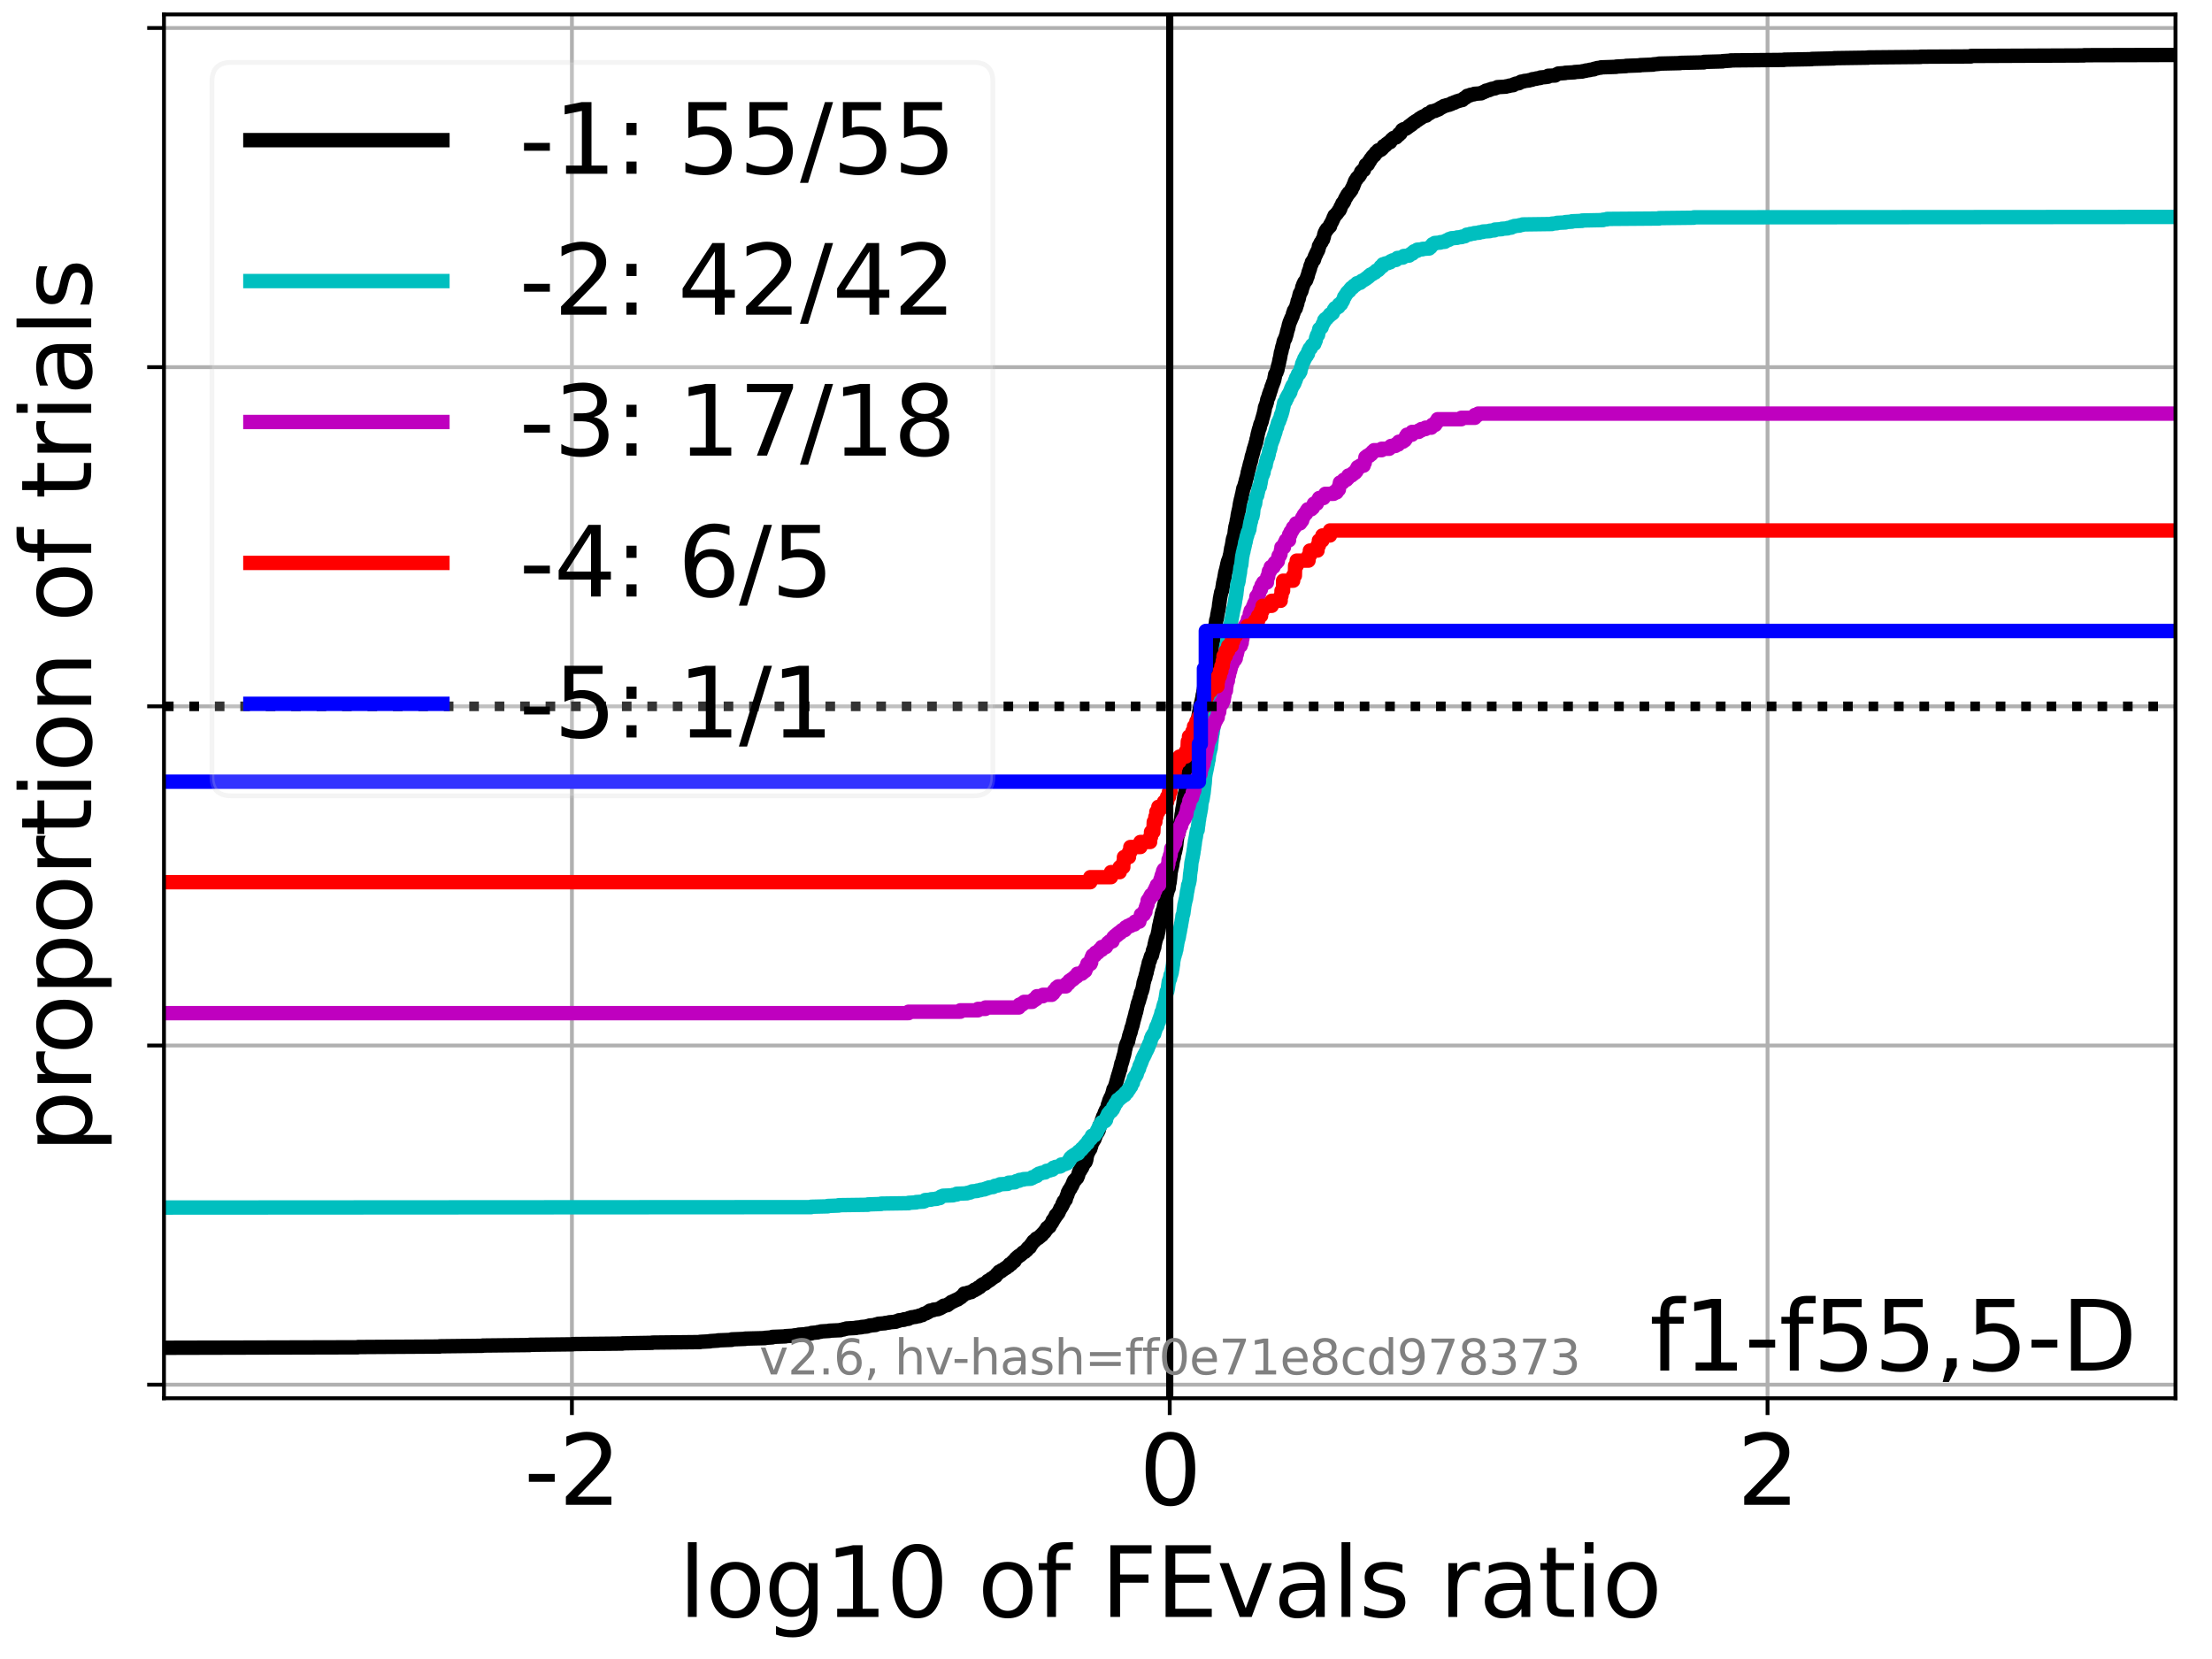 <?xml version="1.0" encoding="utf-8" standalone="no"?>
<!DOCTYPE svg PUBLIC "-//W3C//DTD SVG 1.1//EN"
  "http://www.w3.org/Graphics/SVG/1.1/DTD/svg11.dtd">
<svg xmlns:xlink="http://www.w3.org/1999/xlink" width="460.8pt" height="345.6pt" viewBox="0 0 460.8 345.6" xmlns="http://www.w3.org/2000/svg" version="1.1">
 <defs>
  <style type="text/css">*{stroke-linejoin: round; stroke-linecap: butt}</style>
 </defs>
 <g id="figure_1">
  <g id="patch_1">
   <path d="M 0 345.6 
L 460.8 345.6 
L 460.8 0 
L 0 0 
z
" style="fill: #ffffff"/>
  </g>
  <g id="axes_1">
   <g id="patch_2">
    <path d="M 34.16 291.28 
L 453.192 291.28 
L 453.192 3 
L 34.16 3 
z
" style="fill: #ffffff"/>
   </g>
   <g id="matplotlib.axis_1">
    <g id="xtick_1">
     <g id="line2d_1">
      <path d="M 119.139 291.28 
L 119.139 3 
" clip-path="url(#p01bb4319fc)" style="fill: none; stroke: #b0b0b0; stroke-width: 0.8; stroke-linecap: square"/>
     </g>
     <g id="line2d_2">
      <defs>
       <path id="m05c69f4ba2" d="M 0 0 
L 0 3.5 
" style="stroke: #000000; stroke-width: 0.8"/>
      </defs>
      <g>
       <use xlink:href="#m05c69f4ba2" x="119.139" y="291.28" style="stroke: #000000; stroke-width: 0.8"/>
      </g>
     </g>
     <g id="text_1">
      <!-- -2 -->
      <g transform="translate(109.168 313.477) scale(0.2 -0.2)">
       <defs>
        <path id="DejaVuSans-2d" d="M 313 2009 
L 1997 2009 
L 1997 1497 
L 313 1497 
L 313 2009 
z
" transform="scale(0.016)"/>
        <path id="DejaVuSans-32" d="M 1228 531 
L 3431 531 
L 3431 0 
L 469 0 
L 469 531 
Q 828 903 1448 1529 
Q 2069 2156 2228 2338 
Q 2531 2678 2651 2914 
Q 2772 3150 2772 3378 
Q 2772 3750 2511 3984 
Q 2250 4219 1831 4219 
Q 1534 4219 1204 4116 
Q 875 4013 500 3803 
L 500 4441 
Q 881 4594 1212 4672 
Q 1544 4750 1819 4750 
Q 2544 4750 2975 4387 
Q 3406 4025 3406 3419 
Q 3406 3131 3298 2873 
Q 3191 2616 2906 2266 
Q 2828 2175 2409 1742 
Q 1991 1309 1228 531 
z
" transform="scale(0.016)"/>
       </defs>
       <use xlink:href="#DejaVuSans-2d"/>
       <use xlink:href="#DejaVuSans-32" x="36.084"/>
      </g>
     </g>
    </g>
    <g id="xtick_2">
     <g id="line2d_3">
      <path d="M 243.676 291.28 
L 243.676 3 
" clip-path="url(#p01bb4319fc)" style="fill: none; stroke: #b0b0b0; stroke-width: 0.8; stroke-linecap: square"/>
     </g>
     <g id="line2d_4">
      <g>
       <use xlink:href="#m05c69f4ba2" x="243.676" y="291.28" style="stroke: #000000; stroke-width: 0.8"/>
      </g>
     </g>
     <g id="text_2">
      <!-- 0 -->
      <g transform="translate(237.314 313.477) scale(0.2 -0.2)">
       <defs>
        <path id="DejaVuSans-30" d="M 2034 4250 
Q 1547 4250 1301 3770 
Q 1056 3291 1056 2328 
Q 1056 1369 1301 889 
Q 1547 409 2034 409 
Q 2525 409 2770 889 
Q 3016 1369 3016 2328 
Q 3016 3291 2770 3770 
Q 2525 4250 2034 4250 
z
M 2034 4750 
Q 2819 4750 3233 4129 
Q 3647 3509 3647 2328 
Q 3647 1150 3233 529 
Q 2819 -91 2034 -91 
Q 1250 -91 836 529 
Q 422 1150 422 2328 
Q 422 3509 836 4129 
Q 1250 4750 2034 4750 
z
" transform="scale(0.016)"/>
       </defs>
       <use xlink:href="#DejaVuSans-30"/>
      </g>
     </g>
    </g>
    <g id="xtick_3">
     <g id="line2d_5">
      <path d="M 368.213 291.28 
L 368.213 3 
" clip-path="url(#p01bb4319fc)" style="fill: none; stroke: #b0b0b0; stroke-width: 0.8; stroke-linecap: square"/>
     </g>
     <g id="line2d_6">
      <g>
       <use xlink:href="#m05c69f4ba2" x="368.213" y="291.28" style="stroke: #000000; stroke-width: 0.8"/>
      </g>
     </g>
     <g id="text_3">
      <!-- 2 -->
      <g transform="translate(361.851 313.477) scale(0.2 -0.2)">
       <use xlink:href="#DejaVuSans-32"/>
      </g>
     </g>
    </g>
    <g id="text_4">
     <!-- log10 of FEvals ratio -->
     <g transform="translate(141.371 336.833) scale(0.2 -0.2)">
      <defs>
       <path id="DejaVuSans-6c" d="M 603 4863 
L 1178 4863 
L 1178 0 
L 603 0 
L 603 4863 
z
" transform="scale(0.016)"/>
       <path id="DejaVuSans-6f" d="M 1959 3097 
Q 1497 3097 1228 2736 
Q 959 2375 959 1747 
Q 959 1119 1226 758 
Q 1494 397 1959 397 
Q 2419 397 2687 759 
Q 2956 1122 2956 1747 
Q 2956 2369 2687 2733 
Q 2419 3097 1959 3097 
z
M 1959 3584 
Q 2709 3584 3137 3096 
Q 3566 2609 3566 1747 
Q 3566 888 3137 398 
Q 2709 -91 1959 -91 
Q 1206 -91 779 398 
Q 353 888 353 1747 
Q 353 2609 779 3096 
Q 1206 3584 1959 3584 
z
" transform="scale(0.016)"/>
       <path id="DejaVuSans-67" d="M 2906 1791 
Q 2906 2416 2648 2759 
Q 2391 3103 1925 3103 
Q 1463 3103 1205 2759 
Q 947 2416 947 1791 
Q 947 1169 1205 825 
Q 1463 481 1925 481 
Q 2391 481 2648 825 
Q 2906 1169 2906 1791 
z
M 3481 434 
Q 3481 -459 3084 -895 
Q 2688 -1331 1869 -1331 
Q 1566 -1331 1297 -1286 
Q 1028 -1241 775 -1147 
L 775 -588 
Q 1028 -725 1275 -790 
Q 1522 -856 1778 -856 
Q 2344 -856 2625 -561 
Q 2906 -266 2906 331 
L 2906 616 
Q 2728 306 2450 153 
Q 2172 0 1784 0 
Q 1141 0 747 490 
Q 353 981 353 1791 
Q 353 2603 747 3093 
Q 1141 3584 1784 3584 
Q 2172 3584 2450 3431 
Q 2728 3278 2906 2969 
L 2906 3500 
L 3481 3500 
L 3481 434 
z
" transform="scale(0.016)"/>
       <path id="DejaVuSans-31" d="M 794 531 
L 1825 531 
L 1825 4091 
L 703 3866 
L 703 4441 
L 1819 4666 
L 2450 4666 
L 2450 531 
L 3481 531 
L 3481 0 
L 794 0 
L 794 531 
z
" transform="scale(0.016)"/>
       <path id="DejaVuSans-20" transform="scale(0.016)"/>
       <path id="DejaVuSans-66" d="M 2375 4863 
L 2375 4384 
L 1825 4384 
Q 1516 4384 1395 4259 
Q 1275 4134 1275 3809 
L 1275 3500 
L 2222 3500 
L 2222 3053 
L 1275 3053 
L 1275 0 
L 697 0 
L 697 3053 
L 147 3053 
L 147 3500 
L 697 3500 
L 697 3744 
Q 697 4328 969 4595 
Q 1241 4863 1831 4863 
L 2375 4863 
z
" transform="scale(0.016)"/>
       <path id="DejaVuSans-46" d="M 628 4666 
L 3309 4666 
L 3309 4134 
L 1259 4134 
L 1259 2759 
L 3109 2759 
L 3109 2228 
L 1259 2228 
L 1259 0 
L 628 0 
L 628 4666 
z
" transform="scale(0.016)"/>
       <path id="DejaVuSans-45" d="M 628 4666 
L 3578 4666 
L 3578 4134 
L 1259 4134 
L 1259 2753 
L 3481 2753 
L 3481 2222 
L 1259 2222 
L 1259 531 
L 3634 531 
L 3634 0 
L 628 0 
L 628 4666 
z
" transform="scale(0.016)"/>
       <path id="DejaVuSans-76" d="M 191 3500 
L 800 3500 
L 1894 563 
L 2988 3500 
L 3597 3500 
L 2284 0 
L 1503 0 
L 191 3500 
z
" transform="scale(0.016)"/>
       <path id="DejaVuSans-61" d="M 2194 1759 
Q 1497 1759 1228 1600 
Q 959 1441 959 1056 
Q 959 750 1161 570 
Q 1363 391 1709 391 
Q 2188 391 2477 730 
Q 2766 1069 2766 1631 
L 2766 1759 
L 2194 1759 
z
M 3341 1997 
L 3341 0 
L 2766 0 
L 2766 531 
Q 2569 213 2275 61 
Q 1981 -91 1556 -91 
Q 1019 -91 701 211 
Q 384 513 384 1019 
Q 384 1609 779 1909 
Q 1175 2209 1959 2209 
L 2766 2209 
L 2766 2266 
Q 2766 2663 2505 2880 
Q 2244 3097 1772 3097 
Q 1472 3097 1187 3025 
Q 903 2953 641 2809 
L 641 3341 
Q 956 3463 1253 3523 
Q 1550 3584 1831 3584 
Q 2591 3584 2966 3190 
Q 3341 2797 3341 1997 
z
" transform="scale(0.016)"/>
       <path id="DejaVuSans-73" d="M 2834 3397 
L 2834 2853 
Q 2591 2978 2328 3040 
Q 2066 3103 1784 3103 
Q 1356 3103 1142 2972 
Q 928 2841 928 2578 
Q 928 2378 1081 2264 
Q 1234 2150 1697 2047 
L 1894 2003 
Q 2506 1872 2764 1633 
Q 3022 1394 3022 966 
Q 3022 478 2636 193 
Q 2250 -91 1575 -91 
Q 1294 -91 989 -36 
Q 684 19 347 128 
L 347 722 
Q 666 556 975 473 
Q 1284 391 1588 391 
Q 1994 391 2212 530 
Q 2431 669 2431 922 
Q 2431 1156 2273 1281 
Q 2116 1406 1581 1522 
L 1381 1569 
Q 847 1681 609 1914 
Q 372 2147 372 2553 
Q 372 3047 722 3315 
Q 1072 3584 1716 3584 
Q 2034 3584 2315 3537 
Q 2597 3491 2834 3397 
z
" transform="scale(0.016)"/>
       <path id="DejaVuSans-72" d="M 2631 2963 
Q 2534 3019 2420 3045 
Q 2306 3072 2169 3072 
Q 1681 3072 1420 2755 
Q 1159 2438 1159 1844 
L 1159 0 
L 581 0 
L 581 3500 
L 1159 3500 
L 1159 2956 
Q 1341 3275 1631 3429 
Q 1922 3584 2338 3584 
Q 2397 3584 2469 3576 
Q 2541 3569 2628 3553 
L 2631 2963 
z
" transform="scale(0.016)"/>
       <path id="DejaVuSans-74" d="M 1172 4494 
L 1172 3500 
L 2356 3500 
L 2356 3053 
L 1172 3053 
L 1172 1153 
Q 1172 725 1289 603 
Q 1406 481 1766 481 
L 2356 481 
L 2356 0 
L 1766 0 
Q 1100 0 847 248 
Q 594 497 594 1153 
L 594 3053 
L 172 3053 
L 172 3500 
L 594 3500 
L 594 4494 
L 1172 4494 
z
" transform="scale(0.016)"/>
       <path id="DejaVuSans-69" d="M 603 3500 
L 1178 3500 
L 1178 0 
L 603 0 
L 603 3500 
z
M 603 4863 
L 1178 4863 
L 1178 4134 
L 603 4134 
L 603 4863 
z
" transform="scale(0.016)"/>
      </defs>
      <use xlink:href="#DejaVuSans-6c"/>
      <use xlink:href="#DejaVuSans-6f" x="27.783"/>
      <use xlink:href="#DejaVuSans-67" x="88.965"/>
      <use xlink:href="#DejaVuSans-31" x="152.441"/>
      <use xlink:href="#DejaVuSans-30" x="216.064"/>
      <use xlink:href="#DejaVuSans-20" x="279.688"/>
      <use xlink:href="#DejaVuSans-6f" x="311.475"/>
      <use xlink:href="#DejaVuSans-66" x="372.656"/>
      <use xlink:href="#DejaVuSans-20" x="407.861"/>
      <use xlink:href="#DejaVuSans-46" x="439.648"/>
      <use xlink:href="#DejaVuSans-45" x="497.168"/>
      <use xlink:href="#DejaVuSans-76" x="560.352"/>
      <use xlink:href="#DejaVuSans-61" x="619.531"/>
      <use xlink:href="#DejaVuSans-6c" x="680.811"/>
      <use xlink:href="#DejaVuSans-73" x="708.594"/>
      <use xlink:href="#DejaVuSans-20" x="760.693"/>
      <use xlink:href="#DejaVuSans-72" x="792.48"/>
      <use xlink:href="#DejaVuSans-61" x="833.594"/>
      <use xlink:href="#DejaVuSans-74" x="894.873"/>
      <use xlink:href="#DejaVuSans-69" x="934.082"/>
      <use xlink:href="#DejaVuSans-6f" x="961.865"/>
     </g>
    </g>
   </g>
   <g id="matplotlib.axis_2">
    <g id="ytick_1">
     <g id="line2d_7">
      <path d="M 34.16 288.454 
L 453.192 288.454 
" clip-path="url(#p01bb4319fc)" style="fill: none; stroke: #b0b0b0; stroke-width: 0.8; stroke-linecap: square"/>
     </g>
     <g id="line2d_8">
      <defs>
       <path id="mfc2f3a7612" d="M 0 0 
L -3.5 0 
" style="stroke: #000000; stroke-width: 0.8"/>
      </defs>
      <g>
       <use xlink:href="#mfc2f3a7612" x="34.16" y="288.454" style="stroke: #000000; stroke-width: 0.8"/>
      </g>
     </g>
    </g>
    <g id="ytick_2">
     <g id="line2d_9">
      <path d="M 34.16 217.797 
L 453.192 217.797 
" clip-path="url(#p01bb4319fc)" style="fill: none; stroke: #b0b0b0; stroke-width: 0.8; stroke-linecap: square"/>
     </g>
     <g id="line2d_10">
      <g>
       <use xlink:href="#mfc2f3a7612" x="34.16" y="217.797" style="stroke: #000000; stroke-width: 0.8"/>
      </g>
     </g>
    </g>
    <g id="ytick_3">
     <g id="line2d_11">
      <path d="M 34.16 147.14 
L 453.192 147.14 
" clip-path="url(#p01bb4319fc)" style="fill: none; stroke: #b0b0b0; stroke-width: 0.8; stroke-linecap: square"/>
     </g>
     <g id="line2d_12">
      <g>
       <use xlink:href="#mfc2f3a7612" x="34.16" y="147.14" style="stroke: #000000; stroke-width: 0.8"/>
      </g>
     </g>
    </g>
    <g id="ytick_4">
     <g id="line2d_13">
      <path d="M 34.16 76.483 
L 453.192 76.483 
" clip-path="url(#p01bb4319fc)" style="fill: none; stroke: #b0b0b0; stroke-width: 0.8; stroke-linecap: square"/>
     </g>
     <g id="line2d_14">
      <g>
       <use xlink:href="#mfc2f3a7612" x="34.16" y="76.483" style="stroke: #000000; stroke-width: 0.8"/>
      </g>
     </g>
    </g>
    <g id="ytick_5">
     <g id="line2d_15">
      <path d="M 34.16 5.826 
L 453.192 5.826 
" clip-path="url(#p01bb4319fc)" style="fill: none; stroke: #b0b0b0; stroke-width: 0.8; stroke-linecap: square"/>
     </g>
     <g id="line2d_16">
      <g>
       <use xlink:href="#mfc2f3a7612" x="34.16" y="5.826" style="stroke: #000000; stroke-width: 0.8"/>
      </g>
     </g>
    </g>
    <g id="text_5">
     <!-- proportion of trials -->
     <g transform="translate(19.001 240.146) rotate(-90) scale(0.2 -0.2)">
      <defs>
       <path id="DejaVuSans-70" d="M 1159 525 
L 1159 -1331 
L 581 -1331 
L 581 3500 
L 1159 3500 
L 1159 2969 
Q 1341 3281 1617 3432 
Q 1894 3584 2278 3584 
Q 2916 3584 3314 3078 
Q 3713 2572 3713 1747 
Q 3713 922 3314 415 
Q 2916 -91 2278 -91 
Q 1894 -91 1617 61 
Q 1341 213 1159 525 
z
M 3116 1747 
Q 3116 2381 2855 2742 
Q 2594 3103 2138 3103 
Q 1681 3103 1420 2742 
Q 1159 2381 1159 1747 
Q 1159 1113 1420 752 
Q 1681 391 2138 391 
Q 2594 391 2855 752 
Q 3116 1113 3116 1747 
z
" transform="scale(0.016)"/>
       <path id="DejaVuSans-6e" d="M 3513 2113 
L 3513 0 
L 2938 0 
L 2938 2094 
Q 2938 2591 2744 2837 
Q 2550 3084 2163 3084 
Q 1697 3084 1428 2787 
Q 1159 2491 1159 1978 
L 1159 0 
L 581 0 
L 581 3500 
L 1159 3500 
L 1159 2956 
Q 1366 3272 1645 3428 
Q 1925 3584 2291 3584 
Q 2894 3584 3203 3211 
Q 3513 2838 3513 2113 
z
" transform="scale(0.016)"/>
      </defs>
      <use xlink:href="#DejaVuSans-70"/>
      <use xlink:href="#DejaVuSans-72" x="63.477"/>
      <use xlink:href="#DejaVuSans-6f" x="102.34"/>
      <use xlink:href="#DejaVuSans-70" x="163.521"/>
      <use xlink:href="#DejaVuSans-6f" x="226.998"/>
      <use xlink:href="#DejaVuSans-72" x="288.18"/>
      <use xlink:href="#DejaVuSans-74" x="329.293"/>
      <use xlink:href="#DejaVuSans-69" x="368.502"/>
      <use xlink:href="#DejaVuSans-6f" x="396.285"/>
      <use xlink:href="#DejaVuSans-6e" x="457.467"/>
      <use xlink:href="#DejaVuSans-20" x="520.846"/>
      <use xlink:href="#DejaVuSans-6f" x="552.633"/>
      <use xlink:href="#DejaVuSans-66" x="613.814"/>
      <use xlink:href="#DejaVuSans-20" x="649.02"/>
      <use xlink:href="#DejaVuSans-74" x="680.807"/>
      <use xlink:href="#DejaVuSans-72" x="720.016"/>
      <use xlink:href="#DejaVuSans-69" x="761.129"/>
      <use xlink:href="#DejaVuSans-61" x="788.912"/>
      <use xlink:href="#DejaVuSans-6c" x="850.191"/>
      <use xlink:href="#DejaVuSans-73" x="877.975"/>
     </g>
    </g>
   </g>
   <g id="line2d_17">
    <path d="M 34.16 280.768 
L 74.554 280.665 
L 74.554 280.613 
L 91.586 280.51 
L 91.586 280.458 
L 100.529 280.355 
L 100.529 280.303 
L 110.331 280.2 
L 110.331 280.149 
L 119.274 280.046 
L 119.274 279.994 
L 129.668 279.891 
L 129.668 279.839 
L 135.893 279.736 
L 135.893 279.684 
L 145.828 279.581 
L 145.828 279.53 
L 147.904 279.427 
L 147.904 279.375 
L 149.588 279.272 
L 149.588 279.22 
L 152.387 279.117 
L 152.443 279.014 
L 155.219 278.911 
L 155.219 278.859 
L 159.35 278.756 
L 159.35 278.704 
L 160.879 278.601 
L 160.903 278.498 
L 163.626 278.395 
L 163.626 278.343 
L 165.437 278.24 
L 165.437 278.189 
L 166.407 278.085 
L 166.407 278.034 
L 167.962 277.931 
L 167.962 277.879 
L 169.01 277.776 
L 169.072 277.673 
L 170.318 277.57 
L 170.318 277.518 
L 171.024 277.415 
L 171.024 277.363 
L 172.751 277.26 
L 172.751 277.208 
L 175.079 277.105 
L 175.079 277.054 
L 175.734 276.951 
L 175.734 276.899 
L 176.337 276.796 
L 176.337 276.744 
L 178.321 276.641 
L 178.321 276.589 
L 179.442 276.486 
L 179.442 276.435 
L 180.608 276.332 
L 180.608 276.28 
L 181.171 276.177 
L 181.171 276.125 
L 182.396 276.022 
L 182.422 275.919 
L 182.979 275.816 
L 182.979 275.764 
L 184.36 275.661 
L 184.36 275.609 
L 185.252 275.506 
L 185.252 275.455 
L 186.592 275.351 
L 186.679 275.248 
L 187.227 275.145 
L 187.255 275.042 
L 188.297 274.939 
L 188.324 274.836 
L 189.249 274.732 
L 189.351 274.578 
L 189.861 274.475 
L 189.861 274.423 
L 190.749 274.32 
L 190.749 274.268 
L 191.5 274.165 
L 191.509 274.062 
L 192.144 273.959 
L 192.16 273.856 
L 192.424 273.752 
L 192.424 273.701 
L 192.922 273.598 
L 192.983 273.494 
L 193.314 273.391 
L 193.33 273.288 
L 193.669 273.185 
L 193.734 273.03 
L 194.42 272.927 
L 194.479 272.824 
L 195.397 272.721 
L 195.397 272.669 
L 195.796 272.566 
L 195.796 272.514 
L 196.093 272.411 
L 196.179 272.256 
L 196.557 272.153 
L 196.6 271.999 
L 197.359 271.895 
L 197.359 271.844 
L 197.575 271.741 
L 197.596 271.637 
L 197.863 271.534 
L 197.966 271.431 
L 198.162 271.328 
L 198.177 271.225 
L 198.588 271.122 
L 198.647 271.018 
L 199.017 270.915 
L 199.072 270.812 
L 199.506 270.709 
L 199.615 270.554 
L 199.882 270.451 
L 199.964 270.348 
L 200.202 270.245 
L 200.279 270.09 
L 200.475 269.987 
L 200.475 269.935 
L 200.687 269.832 
L 200.772 269.626 
L 200.855 269.522 
L 200.855 269.471 
L 201.629 269.368 
L 201.709 269.265 
L 202.337 269.161 
L 202.375 269.058 
L 202.653 268.955 
L 202.653 268.903 
L 202.988 268.8 
L 203.039 268.646 
L 203.455 268.542 
L 203.455 268.491 
L 203.691 268.388 
L 203.772 268.233 
L 204.106 268.13 
L 204.194 267.975 
L 204.386 267.872 
L 204.47 267.717 
L 204.702 267.614 
L 204.785 267.511 
L 205.215 267.408 
L 205.322 267.253 
L 205.519 267.15 
L 205.519 267.098 
L 205.736 266.995 
L 205.773 266.84 
L 206.15 266.737 
L 206.163 266.634 
L 206.422 266.531 
L 206.478 266.376 
L 206.748 266.273 
L 206.85 266.17 
L 207.052 266.066 
L 207.096 265.963 
L 207.419 265.86 
L 207.526 265.654 
L 207.593 265.551 
L 207.683 265.396 
L 207.914 265.293 
L 208.003 265.086 
L 208.124 264.983 
L 208.124 264.932 
L 208.581 264.828 
L 208.641 264.622 
L 208.984 264.519 
L 209.066 264.416 
L 209.294 264.313 
L 209.338 264.209 
L 209.647 264.106 
L 209.662 264.003 
L 209.849 263.9 
L 209.849 263.848 
L 210.147 263.745 
L 210.222 263.59 
L 210.279 263.487 
L 210.307 263.384 
L 210.648 263.332 
L 210.648 263.281 
L 210.744 263.126 
L 210.947 263.023 
L 211.002 262.817 
L 211.348 262.713 
L 211.455 262.352 
L 211.559 262.249 
L 211.63 262.146 
L 211.823 262.043 
L 211.92 261.888 
L 212.142 261.785 
L 212.223 261.63 
L 212.519 261.527 
L 212.559 261.424 
L 212.776 261.321 
L 212.854 261.166 
L 213.041 261.063 
L 213.122 260.908 
L 213.481 260.805 
L 213.585 260.598 
L 213.835 260.495 
L 213.942 260.392 
L 213.984 260.289 
L 214.046 260.083 
L 214.186 259.979 
L 214.186 259.928 
L 214.538 259.825 
L 214.646 259.464 
L 214.813 259.36 
L 214.915 259.103 
L 215.065 258.999 
L 215.102 258.845 
L 215.224 258.741 
L 215.279 258.587 
L 215.555 258.484 
L 215.664 258.277 
L 215.853 258.174 
L 215.894 258.019 
L 216.298 257.916 
L 216.363 257.761 
L 216.609 257.658 
L 216.609 257.607 
L 216.788 257.503 
L 216.843 257.349 
L 217.06 257.297 
L 217.06 257.246 
L 217.155 257.039 
L 217.346 256.936 
L 217.404 256.781 
L 217.621 256.678 
L 217.656 256.472 
L 217.792 256.369 
L 217.854 256.214 
L 218.001 256.162 
L 218.001 256.111 
L 218.101 255.801 
L 218.315 255.698 
L 218.315 255.646 
L 218.635 255.543 
L 218.739 255.234 
L 218.847 255.131 
L 218.932 254.976 
L 219.032 254.873 
L 219.117 254.718 
L 219.201 254.615 
L 219.293 254.254 
L 219.449 254.151 
L 219.56 253.996 
L 219.579 253.893 
L 219.69 253.686 
L 219.823 253.583 
L 219.898 253.377 
L 219.941 253.274 
L 219.944 253.17 
L 220.199 253.067 
L 220.272 252.809 
L 220.46 252.706 
L 220.57 252.448 
L 220.608 252.345 
L 220.712 252.139 
L 220.777 252.036 
L 220.885 251.726 
L 221.023 251.623 
L 221.129 251.365 
L 221.246 251.262 
L 221.343 250.798 
L 221.504 250.746 
L 221.504 250.694 
L 221.589 250.282 
L 221.805 250.179 
L 221.877 250.024 
L 222.005 249.921 
L 222.113 249.456 
L 222.162 249.353 
L 222.269 249.044 
L 222.354 248.941 
L 222.464 248.425 
L 222.586 248.322 
L 222.697 247.96 
L 222.8 247.857 
L 222.876 247.703 
L 222.998 247.599 
L 223.056 247.393 
L 223.122 247.29 
L 223.221 247.135 
L 223.312 247.032 
L 223.414 246.722 
L 223.504 246.619 
L 223.59 246.258 
L 223.683 246.155 
L 223.744 245.949 
L 223.972 245.846 
L 223.998 245.691 
L 224.151 245.588 
L 224.198 245.484 
L 224.382 245.381 
L 224.481 245.072 
L 224.562 244.969 
L 224.673 244.556 
L 224.684 244.453 
L 224.77 244.246 
L 224.822 244.143 
L 224.87 243.937 
L 225.06 243.834 
L 225.146 243.473 
L 225.335 243.37 
L 225.432 243.215 
L 225.472 243.112 
L 225.541 242.751 
L 225.68 242.647 
L 225.786 242.493 
L 225.861 242.389 
L 225.924 242.183 
L 226.131 242.08 
L 226.242 241.77 
L 226.283 241.667 
L 226.393 240.893 
L 226.44 240.79 
L 226.533 240.378 
L 226.59 240.274 
L 226.657 240.068 
L 226.762 239.965 
L 226.871 239.707 
L 226.917 239.655 
L 226.917 239.604 
L 226.988 239.449 
L 227.122 239.346 
L 227.231 238.933 
L 227.296 238.83 
L 227.391 238.314 
L 227.472 238.211 
L 227.502 238.005 
L 227.653 237.902 
L 227.761 237.695 
L 227.804 237.592 
L 227.855 237.437 
L 227.992 237.334 
L 228.078 236.973 
L 228.163 236.87 
L 228.273 236.457 
L 228.366 236.354 
L 228.42 236.096 
L 228.586 235.993 
L 228.693 235.838 
L 228.744 235.735 
L 228.802 235.529 
L 228.89 235.426 
L 228.993 234.91 
L 229.019 234.807 
L 229.095 234.446 
L 229.209 234.342 
L 229.32 234.033 
L 229.356 233.93 
L 229.46 233.672 
L 229.508 233.569 
L 229.581 233.208 
L 229.7 233.104 
L 229.779 232.64 
L 229.872 232.537 
L 229.965 232.279 
L 230.071 232.176 
L 230.152 231.763 
L 230.308 231.66 
L 230.389 231.247 
L 230.575 231.144 
L 230.659 230.731 
L 230.707 230.628 
L 230.808 230.112 
L 230.914 230.009 
L 231.021 229.493 
L 231.06 229.39 
L 231.114 229.184 
L 231.236 229.081 
L 231.342 228.668 
L 231.48 228.565 
L 231.571 228.255 
L 231.621 228.152 
L 231.704 227.843 
L 231.757 227.74 
L 231.84 227.379 
L 231.879 227.275 
L 231.961 226.914 
L 232.123 226.811 
L 232.211 226.45 
L 232.268 226.398 
L 232.268 226.347 
L 232.377 226.037 
L 232.414 225.934 
L 232.516 225.522 
L 232.562 225.418 
L 232.655 225.006 
L 232.711 224.903 
L 232.81 224.438 
L 232.874 224.335 
L 232.979 223.871 
L 233.046 223.768 
L 233.146 223.355 
L 233.183 223.252 
L 233.287 222.839 
L 233.373 222.736 
L 233.476 222.065 
L 233.526 221.962 
L 233.598 221.55 
L 233.684 221.446 
L 233.783 221.085 
L 233.825 220.982 
L 233.934 220.466 
L 233.986 220.363 
L 234.076 219.95 
L 234.141 219.847 
L 234.25 219.331 
L 234.281 219.228 
L 234.384 218.558 
L 234.442 218.455 
L 234.522 217.99 
L 234.577 217.887 
L 234.68 217.474 
L 234.77 217.371 
L 234.872 217.062 
L 234.998 216.959 
L 235.09 216.391 
L 235.146 216.288 
L 235.232 215.772 
L 235.301 215.669 
L 235.41 215.205 
L 235.499 215.102 
L 235.61 214.637 
L 235.63 214.534 
L 235.716 214.122 
L 235.792 214.018 
L 235.887 213.657 
L 235.926 213.606 
L 235.926 213.554 
L 236.036 213.09 
L 236.065 212.987 
L 236.162 212.522 
L 236.209 212.419 
L 236.317 212.007 
L 236.352 211.903 
L 236.457 211.491 
L 236.493 211.388 
L 236.581 210.923 
L 236.663 210.82 
L 236.774 210.253 
L 236.815 210.15 
L 236.918 209.531 
L 236.97 209.427 
L 237.074 208.963 
L 237.139 208.86 
L 237.226 208.602 
L 237.279 208.499 
L 237.38 207.983 
L 237.448 207.88 
L 237.553 207.519 
L 237.581 207.416 
L 237.675 206.848 
L 237.721 206.745 
L 237.823 206.59 
L 237.875 206.487 
L 237.973 206.074 
L 238.023 205.971 
L 238.123 205.404 
L 238.154 205.301 
L 238.237 204.682 
L 238.297 204.579 
L 238.406 204.114 
L 238.441 204.011 
L 238.506 203.805 
L 238.578 203.702 
L 238.676 203.186 
L 238.705 203.083 
L 238.806 202.722 
L 238.864 202.618 
L 238.967 201.948 
L 239.037 201.845 
L 239.133 201.329 
L 239.206 201.226 
L 239.309 200.555 
L 239.372 200.452 
L 239.448 200.194 
L 239.532 200.091 
L 239.638 199.626 
L 239.678 199.523 
L 239.789 199.162 
L 239.957 199.059 
L 240.05 198.646 
L 240.089 198.543 
L 240.188 197.976 
L 240.277 197.873 
L 240.377 197.46 
L 240.452 197.357 
L 240.548 196.635 
L 240.595 196.531 
L 240.698 196.016 
L 240.751 195.912 
L 240.858 195.448 
L 240.929 195.345 
L 241.029 195.087 
L 241.1 194.984 
L 241.21 194.417 
L 241.24 194.313 
L 241.348 193.798 
L 241.36 193.694 
L 241.465 192.972 
L 241.491 192.869 
L 241.598 192.456 
L 241.629 192.353 
L 241.71 191.837 
L 241.753 191.734 
L 241.862 191.218 
L 241.911 191.115 
L 242.011 190.445 
L 242.078 190.341 
L 242.156 189.877 
L 242.253 189.774 
L 242.351 189.361 
L 242.409 189.258 
L 242.503 188.588 
L 242.569 188.484 
L 242.659 188.02 
L 242.703 187.917 
L 242.811 187.092 
L 242.87 186.988 
L 242.948 186.627 
L 243.003 186.524 
L 243.097 186.008 
L 243.149 185.905 
L 243.252 185.544 
L 243.284 185.441 
L 243.393 185.183 
L 243.452 185.08 
L 243.562 183.997 
L 243.639 183.893 
L 243.749 182.965 
L 243.764 182.862 
L 243.873 181.624 
L 243.919 181.521 
L 244.024 180.953 
L 244.053 180.85 
L 244.159 180.386 
L 244.189 180.283 
L 244.299 179.457 
L 244.334 179.354 
L 244.433 178.838 
L 244.5 178.735 
L 244.589 177.961 
L 244.641 177.858 
L 244.747 177.549 
L 244.778 177.445 
L 244.882 176.878 
L 244.921 176.775 
L 245.026 176.104 
L 245.04 176.001 
L 245.147 174.918 
L 245.179 174.815 
L 245.269 174.196 
L 245.322 174.093 
L 245.431 173.731 
L 245.46 173.68 
L 245.46 173.628 
L 245.568 173.164 
L 245.597 173.061 
L 245.695 172.648 
L 245.732 172.545 
L 245.843 171.616 
L 245.899 171.513 
L 246.002 170.843 
L 246.047 170.74 
L 246.157 169.605 
L 246.211 169.502 
L 246.322 168.521 
L 246.35 168.418 
L 246.451 167.902 
L 246.481 167.799 
L 246.591 166.819 
L 246.617 166.716 
L 246.715 165.891 
L 246.77 165.839 
L 246.77 165.788 
L 246.86 165.272 
L 246.904 165.169 
L 247.006 164.601 
L 247.055 164.498 
L 247.165 163.673 
L 247.238 163.569 
L 247.342 162.847 
L 247.353 162.744 
L 247.443 162.228 
L 247.474 162.125 
L 247.579 161.042 
L 247.616 160.939 
L 247.697 160.165 
L 247.76 160.062 
L 247.87 159.34 
L 247.886 159.236 
L 247.983 158.566 
L 248.015 158.463 
L 248.126 157.792 
L 248.149 157.689 
L 248.256 157.07 
L 248.285 156.967 
L 248.357 156.296 
L 248.413 156.193 
L 248.522 155.522 
L 248.553 155.419 
L 248.656 154.749 
L 248.678 154.645 
L 248.788 153.975 
L 248.833 153.872 
L 248.933 153.253 
L 248.973 153.15 
L 249.083 152.479 
L 249.099 152.376 
L 249.207 151.757 
L 249.229 151.705 
L 249.229 151.654 
L 249.338 151.035 
L 249.381 150.931 
L 249.47 150.57 
L 249.499 150.467 
L 249.598 149.59 
L 249.629 149.487 
L 249.725 148.868 
L 249.755 148.765 
L 249.85 148.094 
L 249.893 147.991 
L 249.991 147.424 
L 250.037 147.321 
L 250.13 146.702 
L 250.187 146.598 
L 250.282 146.186 
L 250.305 146.083 
L 250.412 145.618 
L 250.452 145.515 
L 250.557 144.741 
L 250.611 144.638 
L 250.714 143.968 
L 250.757 143.864 
L 250.867 143.142 
L 250.939 143.039 
L 251.037 142.007 
L 251.114 141.904 
L 251.225 141.13 
L 251.248 141.027 
L 251.358 140.305 
L 251.408 140.202 
L 251.511 139.531 
L 251.531 139.428 
L 251.636 138.912 
L 251.683 138.809 
L 251.786 138.293 
L 251.824 138.19 
L 251.91 137.881 
L 251.965 137.778 
L 252.072 137.004 
L 252.144 136.901 
L 252.248 136.385 
L 252.265 136.282 
L 252.364 135.25 
L 252.419 135.147 
L 252.521 134.373 
L 252.556 134.27 
L 252.665 133.599 
L 252.722 133.496 
L 252.83 132.516 
L 252.85 132.413 
L 252.952 131.484 
L 252.973 131.381 
L 253.077 130.814 
L 253.105 130.711 
L 253.199 130.195 
L 253.247 130.092 
L 253.356 129.215 
L 253.372 129.111 
L 253.474 128.905 
L 253.506 128.802 
L 253.613 127.925 
L 253.655 127.822 
L 253.753 127.254 
L 253.784 127.203 
L 253.784 127.151 
L 253.89 126.687 
L 253.903 126.635 
L 253.903 126.584 
L 253.999 125.655 
L 254.04 125.552 
L 254.147 124.675 
L 254.176 124.572 
L 254.286 123.953 
L 254.319 123.85 
L 254.396 123.386 
L 254.464 123.283 
L 254.536 123.076 
L 254.594 122.973 
L 254.696 122.199 
L 254.729 122.148 
L 254.729 122.096 
L 254.822 121.374 
L 254.862 121.271 
L 254.969 120.755 
L 255.016 120.652 
L 255.121 119.981 
L 255.147 119.878 
L 255.248 119.259 
L 255.281 119.156 
L 255.384 118.795 
L 255.422 118.692 
L 255.526 118.176 
L 255.568 118.073 
L 255.675 117.454 
L 255.719 117.35 
L 255.811 116.938 
L 255.86 116.835 
L 255.969 116.68 
L 255.986 116.577 
L 256.075 116.216 
L 256.138 116.112 
L 256.218 115.648 
L 256.278 115.545 
L 256.38 114.823 
L 256.406 114.72 
L 256.49 114.152 
L 256.546 114.049 
L 256.642 113.533 
L 256.665 113.43 
L 256.775 112.759 
L 256.784 112.656 
L 256.876 112.192 
L 256.94 112.089 
L 257.038 111.676 
L 257.137 111.573 
L 257.24 110.541 
L 257.264 110.438 
L 257.363 109.716 
L 257.418 109.664 
L 257.418 109.613 
L 257.52 109.097 
L 257.571 108.994 
L 257.662 108.323 
L 257.729 108.22 
L 257.836 107.343 
L 257.858 107.24 
L 257.958 106.724 
L 257.993 106.621 
L 258.096 106.105 
L 258.144 106.002 
L 258.25 105.28 
L 258.261 105.177 
L 258.372 104.609 
L 258.401 104.506 
L 258.508 103.99 
L 258.567 103.887 
L 258.674 103.32 
L 258.693 103.216 
L 258.803 102.804 
L 258.819 102.701 
L 258.925 102.185 
L 258.946 102.082 
L 259.015 101.72 
L 259.102 101.617 
L 259.206 101.256 
L 259.273 101.153 
L 259.354 100.74 
L 259.429 100.637 
L 259.534 100.018 
L 259.577 99.915 
L 259.665 99.606 
L 259.72 99.502 
L 259.793 99.09 
L 259.843 98.987 
L 259.937 98.368 
L 259.999 98.264 
L 260.102 97.749 
L 260.165 97.645 
L 260.266 97.13 
L 260.297 97.026 
L 260.394 96.614 
L 260.429 96.511 
L 260.516 96.201 
L 260.584 96.098 
L 260.693 95.53 
L 260.705 95.427 
L 260.807 94.963 
L 260.875 94.86 
L 260.97 94.447 
L 261.021 94.344 
L 261.131 93.828 
L 261.149 93.725 
L 261.259 93.364 
L 261.311 93.261 
L 261.416 92.848 
L 261.494 92.745 
L 261.589 92.229 
L 261.682 92.126 
L 261.757 91.507 
L 261.829 91.404 
L 261.938 90.836 
L 261.946 90.733 
L 262.048 90.269 
L 262.091 90.166 
L 262.195 89.701 
L 262.238 89.598 
L 262.325 89.237 
L 262.421 89.134 
L 262.512 88.567 
L 262.548 88.463 
L 262.616 88.257 
L 262.71 88.154 
L 262.811 87.844 
L 262.84 87.793 
L 262.84 87.741 
L 262.946 87.277 
L 262.979 87.174 
L 263.089 86.813 
L 263.117 86.71 
L 263.228 86.297 
L 263.273 86.194 
L 263.378 85.626 
L 263.43 85.523 
L 263.52 84.853 
L 263.576 84.749 
L 263.677 84.44 
L 263.748 84.337 
L 263.852 83.924 
L 263.911 83.821 
L 263.992 83.254 
L 264.059 83.15 
L 264.169 82.789 
L 264.268 82.686 
L 264.354 82.17 
L 264.464 82.067 
L 264.546 81.603 
L 264.632 81.5 
L 264.735 81.19 
L 264.768 81.087 
L 264.878 80.623 
L 264.942 80.52 
L 265.041 80.21 
L 265.107 80.107 
L 265.217 79.694 
L 265.3 79.591 
L 265.399 79.282 
L 265.444 79.178 
L 265.537 78.559 
L 265.571 78.559 
L 265.571 78.456 
L 265.644 77.992 
L 265.717 77.889 
L 265.806 77.682 
L 265.918 77.579 
L 266.016 77.167 
L 266.106 77.063 
L 266.216 76.393 
L 266.232 76.29 
L 266.312 75.98 
L 266.361 75.929 
L 266.361 75.877 
L 266.461 75.413 
L 266.481 75.31 
L 266.561 74.845 
L 266.619 74.742 
L 266.728 74.123 
L 266.746 74.02 
L 266.843 73.401 
L 266.929 73.298 
L 267.034 72.73 
L 267.054 72.627 
L 267.145 72.215 
L 267.246 72.111 
L 267.345 71.492 
L 267.369 71.389 
L 267.476 70.977 
L 267.551 70.873 
L 267.658 70.615 
L 267.75 70.512 
L 267.843 70.1 
L 267.903 69.996 
L 268.006 69.635 
L 268.036 69.532 
L 268.136 69.016 
L 268.18 68.913 
L 268.273 68.552 
L 268.335 68.449 
L 268.439 67.933 
L 268.455 67.933 
L 268.455 67.83 
L 268.562 67.469 
L 268.599 67.366 
L 268.667 67.108 
L 268.751 67.005 
L 268.818 66.747 
L 268.906 66.644 
L 269.004 66.282 
L 269.102 66.179 
L 269.197 65.921 
L 269.264 65.818 
L 269.36 65.302 
L 269.464 65.199 
L 269.553 64.735 
L 269.689 64.632 
L 269.779 64.374 
L 269.918 64.271 
L 270.017 63.91 
L 270.062 63.806 
L 270.159 63.394 
L 270.24 63.291 
L 270.324 62.723 
L 270.383 62.62 
L 270.478 62.362 
L 270.542 62.259 
L 270.639 61.743 
L 270.673 61.64 
L 270.779 61.176 
L 270.882 61.072 
L 270.98 60.815 
L 271.081 60.711 
L 271.189 60.35 
L 271.212 60.247 
L 271.3 59.783 
L 271.401 59.68 
L 271.511 59.215 
L 271.613 59.112 
L 271.708 58.803 
L 271.857 58.7 
L 271.941 58.493 
L 272.089 58.39 
L 272.197 58.081 
L 272.217 57.977 
L 272.317 57.668 
L 272.399 57.565 
L 272.482 57.152 
L 272.529 57.049 
L 272.638 56.585 
L 272.717 56.482 
L 272.827 56.069 
L 272.891 55.966 
L 273.001 55.398 
L 273.053 55.295 
L 273.134 55.14 
L 273.206 55.037 
L 273.288 54.625 
L 273.417 54.521 
L 273.525 54.263 
L 273.707 54.16 
L 273.817 53.799 
L 273.838 53.696 
L 273.905 53.438 
L 273.991 53.335 
L 274.076 53.077 
L 274.169 52.974 
L 274.237 52.716 
L 274.327 52.613 
L 274.42 52.355 
L 274.526 52.252 
L 274.627 51.994 
L 274.67 51.891 
L 274.759 51.272 
L 274.886 51.168 
L 274.984 50.859 
L 275.065 50.756 
L 275.134 50.549 
L 275.296 50.446 
L 275.406 50.137 
L 275.473 50.034 
L 275.473 49.982 
L 275.619 49.879 
L 275.72 49.466 
L 275.778 49.363 
L 275.875 48.796 
L 275.92 48.692 
L 276.01 48.434 
L 276.113 48.331 
L 276.19 48.073 
L 276.352 47.97 
L 276.427 47.712 
L 276.629 47.609 
L 276.722 47.454 
L 276.854 47.351 
L 276.864 47.248 
L 277.065 47.145 
L 277.124 46.784 
L 277.201 46.681 
L 277.3 46.474 
L 277.376 46.371 
L 277.481 46.165 
L 277.541 46.062 
L 277.65 45.752 
L 277.728 45.649 
L 277.808 45.339 
L 277.924 45.236 
L 278.003 44.927 
L 278.211 44.824 
L 278.32 44.617 
L 278.488 44.514 
L 278.585 44.308 
L 278.71 44.205 
L 278.781 44.05 
L 278.846 43.947 
L 278.899 43.844 
L 279.057 43.792 
L 279.057 43.74 
L 279.141 43.586 
L 279.209 43.482 
L 279.269 43.121 
L 279.351 43.018 
L 279.44 42.863 
L 279.5 42.76 
L 279.568 42.554 
L 279.622 42.451 
L 279.658 42.348 
L 279.861 42.244 
L 279.955 42.038 
L 280.028 41.935 
L 280.139 41.574 
L 280.211 41.471 
L 280.321 41.213 
L 280.437 41.11 
L 280.535 40.852 
L 280.645 40.748 
L 280.705 40.542 
L 280.868 40.439 
L 280.975 40.181 
L 281.165 40.078 
L 281.273 39.923 
L 281.353 39.82 
L 281.439 39.665 
L 281.542 39.562 
L 281.636 39.253 
L 281.717 39.149 
L 281.8 38.943 
L 281.895 38.84 
L 282 38.479 
L 282.072 38.376 
L 282.18 38.066 
L 282.2 37.963 
L 282.296 37.705 
L 282.37 37.602 
L 282.476 37.447 
L 282.602 37.344 
L 282.688 37.086 
L 282.853 36.983 
L 282.926 36.828 
L 283.121 36.725 
L 283.227 36.519 
L 283.324 36.415 
L 283.433 36.158 
L 283.462 36.054 
L 283.559 35.796 
L 283.684 35.693 
L 283.792 35.539 
L 284.12 35.435 
L 284.196 35.126 
L 284.266 35.023 
L 284.362 34.816 
L 284.442 34.713 
L 284.525 34.352 
L 284.953 34.249 
L 285.055 33.991 
L 285.145 33.888 
L 285.196 33.63 
L 285.39 33.527 
L 285.486 33.217 
L 285.539 33.114 
L 285.645 33.011 
L 285.79 32.908 
L 285.862 32.701 
L 286.044 32.598 
L 286.068 32.443 
L 286.345 32.34 
L 286.449 32.031 
L 286.594 31.928 
L 286.621 31.773 
L 286.927 31.67 
L 287.001 31.463 
L 287.108 31.36 
L 287.108 31.309 
L 287.662 31.205 
L 287.702 31.102 
L 287.907 30.999 
L 288.014 30.844 
L 288.13 30.741 
L 288.233 30.432 
L 288.607 30.329 
L 288.624 30.225 
L 288.807 30.122 
L 288.868 29.967 
L 289.119 29.864 
L 289.224 29.71 
L 289.605 29.606 
L 289.681 29.452 
L 289.777 29.348 
L 289.837 29.142 
L 289.995 29.039 
L 289.995 28.987 
L 290.215 28.884 
L 290.313 28.729 
L 290.837 28.626 
L 290.837 28.575 
L 290.997 28.472 
L 291.092 28.317 
L 291.213 28.214 
L 291.213 28.162 
L 291.406 28.11 
L 291.406 28.059 
L 291.419 27.904 
L 291.737 27.801 
L 291.847 27.543 
L 291.925 27.44 
L 292.012 27.234 
L 292.104 27.13 
L 292.104 27.079 
L 292.363 26.976 
L 292.363 26.924 
L 292.86 26.821 
L 292.86 26.769 
L 293.099 26.666 
L 293.197 26.563 
L 293.37 26.46 
L 293.463 26.305 
L 293.736 26.202 
L 293.818 26.047 
L 294.114 25.944 
L 294.156 25.789 
L 294.383 25.686 
L 294.476 25.531 
L 294.807 25.428 
L 294.862 25.273 
L 295.123 25.17 
L 295.123 25.119 
L 295.373 25.015 
L 295.441 24.912 
L 295.66 24.809 
L 295.698 24.706 
L 295.992 24.603 
L 296.102 24.448 
L 296.394 24.345 
L 296.394 24.293 
L 296.728 24.19 
L 296.728 24.139 
L 297.115 24.087 
L 297.115 24.035 
L 297.22 23.881 
L 297.342 23.777 
L 297.342 23.726 
L 297.783 23.623 
L 297.883 23.52 
L 298.109 23.416 
L 298.209 23.21 
L 298.938 23.107 
L 299.007 23.004 
L 299.423 22.901 
L 299.423 22.849 
L 299.773 22.746 
L 299.794 22.643 
L 300.068 22.539 
L 300.137 22.436 
L 300.452 22.333 
L 300.452 22.281 
L 300.756 22.178 
L 300.807 22.075 
L 301.332 21.972 
L 301.332 21.92 
L 301.909 21.817 
L 301.909 21.766 
L 302.322 21.662 
L 302.43 21.508 
L 302.966 21.405 
L 302.974 21.301 
L 303.395 21.198 
L 303.496 21.095 
L 304.019 20.992 
L 304.019 20.94 
L 304.648 20.837 
L 304.697 20.682 
L 304.884 20.579 
L 304.973 20.476 
L 305.276 20.373 
L 305.298 20.27 
L 305.563 20.167 
L 305.664 19.96 
L 306.255 19.857 
L 306.316 19.754 
L 307.031 19.651 
L 307.139 19.548 
L 308.561 19.444 
L 308.599 19.341 
L 309.029 19.238 
L 309.071 19.135 
L 309.499 19.032 
L 309.555 18.877 
L 310.224 18.774 
L 310.27 18.671 
L 310.734 18.567 
L 310.734 18.516 
L 311.433 18.413 
L 311.433 18.361 
L 311.836 18.258 
L 311.932 18.155 
L 313.724 18.052 
L 313.724 18 
L 314.403 17.897 
L 314.403 17.845 
L 315.246 17.742 
L 315.326 17.587 
L 315.737 17.484 
L 315.737 17.433 
L 316.425 17.329 
L 316.469 17.226 
L 316.853 17.123 
L 316.853 17.02 
L 317.551 16.917 
L 317.551 16.865 
L 318.521 16.762 
L 318.521 16.71 
L 319.16 16.607 
L 319.216 16.504 
L 320.042 16.401 
L 320.042 16.349 
L 320.867 16.246 
L 320.899 16.143 
L 322.106 16.04 
L 322.106 15.988 
L 322.468 15.988 
L 322.468 15.885 
L 322.515 15.782 
L 323.973 15.73 
L 323.973 15.679 
L 323.973 15.627 
L 324.295 15.524 
L 324.295 15.472 
L 324.618 15.369 
L 324.618 15.318 
L 326.063 15.215 
L 326.063 15.163 
L 327.995 15.06 
L 327.995 15.008 
L 329.617 14.905 
L 329.617 14.853 
L 330.347 14.75 
L 330.347 14.699 
L 331.19 14.596 
L 331.19 14.544 
L 332.05 14.441 
L 332.076 14.338 
L 332.695 14.234 
L 332.695 14.183 
L 333.531 14.08 
L 333.531 14.028 
L 336.672 13.925 
L 336.672 13.873 
L 338.752 13.77 
L 338.752 13.719 
L 341.653 13.615 
L 341.653 13.564 
L 344.376 13.461 
L 344.376 13.409 
L 345.578 13.306 
L 345.578 13.254 
L 349.99 13.151 
L 349.99 13.1 
L 354.941 12.996 
L 354.979 12.893 
L 358.856 12.79 
L 358.856 12.738 
L 360.524 12.635 
L 360.524 12.584 
L 371.638 12.481 
L 371.638 12.429 
L 377.409 12.326 
L 377.409 12.274 
L 382.09 12.171 
L 382.09 12.119 
L 389.164 12.016 
L 389.164 11.965 
L 400.088 11.862 
L 400.088 11.81 
L 410.577 11.758 
L 410.577 11.707 
L 410.577 11.655 
L 434.144 11.552 
L 434.144 11.5 
L 453.192 11.449 
L 453.192 11.449 
" clip-path="url(#p01bb4319fc)" style="fill: none; stroke: #000000; stroke-width: 3; stroke-linecap: square"/>
   </g>
   <g id="line2d_18">
    <path clip-path="url(#p01bb4319fc)" style="fill: none; stroke: #000000; stroke-width: 3; stroke-linecap: square"/>
   </g>
   <g id="line2d_19">
    <path d="M 34.16 251.554 
L 168.976 251.471 
L 168.976 251.389 
L 172.439 251.307 
L 172.439 251.225 
L 174.712 251.143 
L 174.712 251.06 
L 180.804 250.978 
L 180.804 250.896 
L 183.56 250.814 
L 183.56 250.732 
L 189.29 250.65 
L 189.29 250.567 
L 190.861 250.485 
L 190.861 250.403 
L 192.364 250.321 
L 192.364 250.239 
L 192.618 250.239 
L 192.618 250.156 
L 192.718 249.992 
L 193.97 249.91 
L 193.97 249.828 
L 195.143 249.746 
L 195.143 249.663 
L 195.793 249.581 
L 195.842 249.417 
L 196.03 249.335 
L 196.03 249.252 
L 196.458 249.17 
L 196.458 249.088 
L 198.538 249.006 
L 198.538 248.924 
L 199.312 248.842 
L 199.312 248.677 
L 201.439 248.595 
L 201.439 248.513 
L 202.084 248.431 
L 202.084 248.348 
L 202.495 248.266 
L 202.495 248.184 
L 203.566 248.102 
L 203.566 248.02 
L 204.298 247.937 
L 204.298 247.855 
L 205.091 247.773 
L 205.091 247.691 
L 205.551 247.609 
L 205.551 247.527 
L 206.031 247.444 
L 206.031 247.362 
L 206.909 247.28 
L 206.909 247.198 
L 207.241 247.116 
L 207.241 247.033 
L 207.921 246.951 
L 207.921 246.869 
L 208.321 246.787 
L 208.321 246.705 
L 209.912 246.623 
L 209.912 246.54 
L 210.097 246.458 
L 210.097 246.376 
L 211.428 246.294 
L 211.428 246.212 
L 211.713 246.129 
L 211.713 246.047 
L 212.329 245.965 
L 212.389 245.801 
L 213.216 245.719 
L 213.216 245.636 
L 214.701 245.554 
L 214.701 245.472 
L 215.08 245.39 
L 215.08 245.225 
L 215.556 245.143 
L 215.556 245.061 
L 215.984 244.979 
L 216.006 244.732 
L 216.332 244.65 
L 216.423 244.486 
L 216.936 244.404 
L 216.936 244.321 
L 217.719 244.239 
L 217.809 244.075 
L 218.001 243.993 
L 218.001 243.911 
L 218.673 243.828 
L 218.673 243.746 
L 219.228 243.664 
L 219.228 243.582 
L 219.434 243.5 
L 219.446 243.253 
L 219.894 243.171 
L 219.894 243.089 
L 220.828 243.007 
L 220.828 242.924 
L 221.007 242.924 
L 221.007 242.842 
L 221.077 242.596 
L 221.845 242.513 
L 221.845 242.431 
L 222.285 242.349 
L 222.286 242.185 
L 222.492 242.102 
L 222.492 242.02 
L 222.645 241.938 
L 222.743 241.609 
L 222.922 241.527 
L 222.984 241.198 
L 223.174 241.116 
L 223.174 241.034 
L 223.339 240.952 
L 223.339 240.87 
L 223.612 240.788 
L 223.691 240.623 
L 224.042 240.541 
L 224.089 240.377 
L 224.607 240.294 
L 224.679 239.884 
L 224.931 239.801 
L 225.042 239.637 
L 225.261 239.555 
L 225.326 239.308 
L 225.543 239.226 
L 225.626 239.062 
L 225.746 238.98 
L 225.82 238.815 
L 226.019 238.733 
L 226.104 238.486 
L 226.253 238.404 
L 226.35 238.24 
L 226.577 238.158 
L 226.679 237.747 
L 226.82 237.665 
L 226.888 237.5 
L 227.051 237.418 
L 227.051 237.336 
L 227.248 237.254 
L 227.341 236.925 
L 227.406 236.843 
L 227.471 236.596 
L 228.053 236.514 
L 228.102 236.267 
L 228.252 236.185 
L 228.335 235.939 
L 228.502 235.857 
L 228.569 235.446 
L 228.699 235.363 
L 228.759 235.117 
L 228.893 235.035 
L 228.992 234.542 
L 229.259 234.459 
L 229.362 234.049 
L 229.466 233.966 
L 229.474 233.802 
L 229.866 233.72 
L 229.866 233.638 
L 230.223 233.555 
L 230.229 233.391 
L 230.406 233.309 
L 230.481 232.816 
L 230.549 232.734 
L 230.641 232.487 
L 230.741 232.405 
L 230.815 232.076 
L 230.939 231.994 
L 230.939 231.912 
L 231.121 231.83 
L 231.21 231.583 
L 231.521 231.501 
L 231.611 231.337 
L 231.67 231.254 
L 231.67 231.172 
L 231.844 231.09 
L 231.912 230.597 
L 232.127 230.515 
L 232.172 230.268 
L 232.257 230.186 
L 232.367 229.857 
L 232.563 229.775 
L 232.622 229.528 
L 232.757 229.446 
L 232.813 229.118 
L 233.133 229.035 
L 233.176 228.871 
L 233.414 228.789 
L 233.522 228.542 
L 233.837 228.46 
L 233.926 228.214 
L 234.322 228.131 
L 234.415 227.803 
L 234.466 227.72 
L 234.466 227.638 
L 234.815 227.556 
L 234.886 227.31 
L 234.933 227.31 
L 234.933 227.227 
L 234.979 227.063 
L 235.19 226.981 
L 235.292 226.816 
L 235.338 226.734 
L 235.43 226.406 
L 235.633 226.323 
L 235.727 225.83 
L 235.795 225.748 
L 235.795 225.666 
L 236.002 225.584 
L 236.097 225.091 
L 236.123 225.008 
L 236.192 224.598 
L 236.396 224.515 
L 236.461 224.187 
L 236.65 224.104 
L 236.668 223.94 
L 236.784 223.858 
L 236.892 223.447 
L 236.926 223.365 
L 237.034 223.036 
L 237.106 222.954 
L 237.202 222.707 
L 237.281 222.625 
L 237.387 222.05 
L 237.48 221.968 
L 237.582 221.639 
L 237.663 221.557 
L 237.769 221.228 
L 237.827 221.146 
L 237.936 220.653 
L 238.047 220.571 
L 238.155 220.16 
L 238.305 220.077 
L 238.358 219.749 
L 238.501 219.667 
L 238.591 219.338 
L 238.675 219.256 
L 238.783 218.927 
L 238.893 218.845 
L 238.956 218.516 
L 239.091 218.434 
L 239.195 217.941 
L 239.325 217.858 
L 239.435 217.365 
L 239.536 217.283 
L 239.593 217.119 
L 239.667 217.037 
L 239.772 216.379 
L 239.888 216.297 
L 239.974 215.886 
L 240.148 215.804 
L 240.227 215.475 
L 240.444 215.393 
L 240.526 214.982 
L 240.581 214.9 
L 240.69 214.571 
L 240.705 214.489 
L 240.798 214.16 
L 240.853 214.078 
L 240.91 213.832 
L 241.099 213.749 
L 241.202 213.256 
L 241.22 213.174 
L 241.319 212.928 
L 241.426 212.845 
L 241.478 212.434 
L 241.555 212.352 
L 241.655 211.941 
L 241.768 211.859 
L 241.836 211.448 
L 241.886 211.366 
L 241.968 210.873 
L 242.095 210.791 
L 242.196 210.462 
L 242.216 210.38 
L 242.318 209.805 
L 242.344 209.722 
L 242.344 209.722 
L 242.452 209.311 
L 242.524 209.229 
L 242.534 209.065 
L 242.67 208.983 
L 242.758 208.243 
L 242.806 208.161 
L 242.91 207.421 
L 242.926 207.339 
L 243.035 206.599 
L 243.163 206.517 
L 243.262 206.024 
L 243.284 205.942 
L 243.387 205.12 
L 243.409 205.038 
L 243.479 204.463 
L 243.55 204.38 
L 243.656 203.97 
L 243.743 203.887 
L 243.838 203.148 
L 243.962 203.066 
L 244.072 202.655 
L 244.098 202.572 
L 244.174 201.915 
L 244.226 201.833 
L 244.309 201.175 
L 244.343 201.093 
L 244.449 199.943 
L 244.501 199.86 
L 244.607 199.203 
L 244.69 199.121 
L 244.775 198.545 
L 244.887 198.463 
L 244.978 197.888 
L 245.051 197.806 
L 245.125 197.066 
L 245.184 196.984 
L 245.269 196.327 
L 245.309 196.244 
L 245.419 195.669 
L 245.48 195.587 
L 245.582 195.094 
L 245.593 195.094 
L 245.593 195.012 
L 245.702 194.354 
L 245.744 194.272 
L 245.841 193.697 
L 245.857 193.615 
L 245.941 193.039 
L 245.992 192.957 
L 246.08 192.3 
L 246.116 192.217 
L 246.219 191.56 
L 246.259 191.478 
L 246.335 190.738 
L 246.408 190.656 
L 246.501 190.327 
L 246.521 190.245 
L 246.631 189.341 
L 246.652 189.341 
L 246.652 189.259 
L 246.756 188.437 
L 246.801 188.355 
L 246.892 187.862 
L 246.926 187.78 
L 247.004 187.369 
L 247.059 187.286 
L 247.166 186.547 
L 247.188 186.465 
L 247.272 185.725 
L 247.327 185.643 
L 247.327 185.643 
L 247.419 185.067 
L 247.449 184.985 
L 247.513 184.41 
L 247.58 184.328 
L 247.689 183.999 
L 247.701 183.917 
L 247.801 183.424 
L 247.825 183.342 
L 247.934 181.945 
L 247.967 181.862 
L 248.043 181.205 
L 248.083 181.123 
L 248.188 179.808 
L 248.202 179.726 
L 248.294 179.232 
L 248.337 179.15 
L 248.416 178.575 
L 248.461 178.493 
L 248.537 177.918 
L 248.581 177.835 
L 248.689 176.931 
L 248.736 176.849 
L 248.814 176.027 
L 248.864 175.945 
L 248.962 175.041 
L 248.993 174.959 
L 249.083 174.466 
L 249.113 174.384 
L 249.214 173.644 
L 249.238 173.562 
L 249.344 172.987 
L 249.493 172.904 
L 249.588 171.918 
L 249.628 171.836 
L 249.734 170.85 
L 249.778 170.768 
L 249.882 169.864 
L 249.943 169.781 
L 250.043 169.124 
L 250.069 169.124 
L 250.069 169.042 
L 250.179 168.466 
L 250.198 168.384 
L 250.282 167.316 
L 250.323 167.234 
L 250.397 166.823 
L 250.452 166.741 
L 250.554 166.248 
L 250.568 166.165 
L 250.679 165.426 
L 250.713 165.344 
L 250.824 164.275 
L 250.836 164.193 
L 250.943 163.289 
L 250.961 163.207 
L 251.061 161.727 
L 251.085 161.645 
L 251.18 161.07 
L 251.204 160.988 
L 251.307 160.495 
L 251.332 160.413 
L 251.434 159.919 
L 251.445 159.837 
L 251.553 159.18 
L 251.603 159.098 
L 251.693 158.358 
L 251.768 158.276 
L 251.879 157.125 
L 251.919 157.043 
L 252.013 156.55 
L 252.067 156.468 
L 252.126 155.975 
L 252.216 155.892 
L 252.308 154.824 
L 252.341 154.742 
L 252.45 153.591 
L 252.484 153.509 
L 252.544 152.852 
L 252.611 152.77 
L 252.715 151.866 
L 252.745 151.783 
L 252.846 150.633 
L 252.915 150.551 
L 253.011 149.647 
L 253.056 149.564 
L 253.151 148.743 
L 253.188 148.66 
L 253.297 148.167 
L 253.369 148.085 
L 253.454 147.428 
L 253.491 147.345 
L 253.601 146.113 
L 253.627 146.031 
L 253.722 145.62 
L 253.758 145.537 
L 253.86 144.716 
L 253.873 144.716 
L 253.873 144.633 
L 253.984 143.401 
L 254.028 143.318 
L 254.103 142.99 
L 254.155 142.908 
L 254.258 142.25 
L 254.321 142.168 
L 254.427 141.428 
L 254.436 141.346 
L 254.546 140.853 
L 254.579 140.771 
L 254.689 139.867 
L 254.7 139.785 
L 254.807 138.634 
L 254.844 138.552 
L 254.947 137.566 
L 255.049 137.483 
L 255.145 136.579 
L 255.193 136.497 
L 255.304 135.84 
L 255.311 135.758 
L 255.407 134.854 
L 255.434 134.771 
L 255.508 134.278 
L 255.556 134.196 
L 255.654 133.703 
L 255.674 133.703 
L 255.674 133.621 
L 255.774 133.046 
L 255.789 132.963 
L 255.867 132.306 
L 255.924 132.224 
L 256.03 131.813 
L 256.046 131.731 
L 256.132 131.32 
L 256.194 131.238 
L 256.288 130.169 
L 256.334 130.087 
L 256.442 129.676 
L 256.45 129.594 
L 256.555 128.936 
L 256.593 128.854 
L 256.69 128.279 
L 256.718 128.197 
L 256.798 127.622 
L 256.834 127.539 
L 256.933 126.882 
L 257.003 126.8 
L 257.102 126.224 
L 257.143 126.142 
L 257.24 125.567 
L 257.26 125.485 
L 257.353 124.745 
L 257.396 124.663 
L 257.479 124.005 
L 257.524 123.923 
L 257.631 122.937 
L 257.649 122.855 
L 257.759 121.787 
L 257.773 121.704 
L 257.801 121.54 
L 257.919 121.458 
L 258.03 120.965 
L 258.035 120.883 
L 258.132 120.143 
L 258.155 120.061 
L 258.264 119.403 
L 258.301 119.321 
L 258.393 118.253 
L 258.444 118.17 
L 258.539 117.76 
L 258.584 117.677 
L 258.695 116.609 
L 258.702 116.527 
L 258.791 115.787 
L 258.839 115.705 
L 258.943 115.048 
L 259.011 114.965 
L 259.114 114.308 
L 259.167 114.226 
L 259.276 113.733 
L 259.307 113.65 
L 259.391 112.993 
L 259.484 112.911 
L 259.574 112.335 
L 259.615 112.253 
L 259.725 111.678 
L 259.808 111.596 
L 259.915 111.021 
L 259.969 110.938 
L 259.969 110.856 
L 260.091 110.774 
L 260.192 110.363 
L 260.268 110.281 
L 260.36 109.459 
L 260.406 109.377 
L 260.501 108.719 
L 260.597 108.637 
L 260.701 107.98 
L 260.711 107.898 
L 260.738 107.733 
L 260.892 107.651 
L 260.993 107.158 
L 261.023 107.076 
L 261.124 105.925 
L 261.135 105.843 
L 261.169 105.514 
L 261.294 105.432 
L 261.397 105.021 
L 261.462 104.939 
L 261.569 104.035 
L 261.58 103.953 
L 261.67 103.624 
L 261.727 103.542 
L 261.81 103.295 
L 261.896 103.213 
L 261.999 102.638 
L 262.039 102.556 
L 262.14 102.063 
L 262.178 101.98 
L 262.283 101.487 
L 262.445 101.405 
L 262.55 100.748 
L 262.596 100.665 
L 262.686 100.008 
L 262.718 99.926 
L 262.822 99.268 
L 262.864 99.186 
L 262.877 99.022 
L 263.036 98.94 
L 263.135 98.529 
L 263.221 98.447 
L 263.299 97.707 
L 263.379 97.625 
L 263.441 97.378 
L 263.513 97.296 
L 263.552 97.049 
L 263.661 96.967 
L 263.739 96.228 
L 263.83 96.145 
L 263.937 95.57 
L 263.961 95.488 
L 263.986 95.324 
L 264.145 95.241 
L 264.233 94.748 
L 264.296 94.666 
L 264.396 93.844 
L 264.517 93.762 
L 264.606 93.433 
L 264.636 93.351 
L 264.726 92.776 
L 264.757 92.694 
L 264.865 92.283 
L 264.928 92.201 
L 265.004 91.79 
L 265.126 91.708 
L 265.231 91.379 
L 265.271 91.297 
L 265.361 90.886 
L 265.423 90.804 
L 265.503 90.475 
L 265.56 90.393 
L 265.665 90.064 
L 265.696 89.982 
L 265.785 89.489 
L 265.829 89.406 
L 265.918 89.078 
L 266.021 88.996 
L 266.095 88.585 
L 266.138 88.502 
L 266.216 88.091 
L 266.327 88.009 
L 266.341 87.845 
L 266.463 87.763 
L 266.556 87.352 
L 266.63 87.27 
L 266.732 87.023 
L 266.754 86.941 
L 266.851 86.448 
L 266.954 86.366 
L 267.028 86.037 
L 267.077 85.955 
L 267.174 85.544 
L 267.205 85.462 
L 267.312 84.804 
L 267.372 84.722 
L 267.465 84.147 
L 267.5 84.065 
L 267.512 83.9 
L 267.65 83.818 
L 267.718 83.654 
L 267.823 83.571 
L 267.906 83.243 
L 267.94 83.161 
L 267.952 82.996 
L 268.14 82.914 
L 268.179 82.585 
L 268.262 82.503 
L 268.356 82.256 
L 268.504 82.174 
L 268.504 82.092 
L 268.633 82.01 
L 268.682 81.681 
L 268.811 81.681 
L 268.811 81.599 
L 268.916 81.106 
L 269.013 81.024 
L 269.048 80.777 
L 269.152 80.695 
L 269.202 80.448 
L 269.284 80.366 
L 269.284 80.284 
L 269.452 80.202 
L 269.531 79.955 
L 269.638 79.873 
L 269.747 79.544 
L 269.767 79.462 
L 269.776 79.298 
L 269.901 79.216 
L 269.999 78.723 
L 270.111 78.64 
L 270.206 78.394 
L 270.257 78.312 
L 270.361 78.065 
L 270.402 77.983 
L 270.402 77.901 
L 270.663 77.819 
L 270.756 77.49 
L 270.895 77.408 
L 270.953 76.832 
L 271.043 76.75 
L 271.143 76.339 
L 271.177 76.257 
L 271.276 75.764 
L 271.342 75.682 
L 271.415 75.435 
L 271.545 75.353 
L 271.569 75.107 
L 271.69 75.024 
L 271.722 74.696 
L 271.894 74.613 
L 271.995 74.203 
L 272.224 74.12 
L 272.267 73.792 
L 272.473 73.709 
L 272.562 73.134 
L 272.642 73.052 
L 272.748 72.888 
L 272.773 72.805 
L 272.806 72.641 
L 273.047 72.559 
L 273.146 72.23 
L 273.255 72.148 
L 273.331 71.901 
L 273.529 71.819 
L 273.529 71.737 
L 273.788 71.655 
L 273.875 71.326 
L 273.952 71.244 
L 274.027 70.997 
L 274.092 70.915 
L 274.178 70.34 
L 274.261 70.258 
L 274.351 69.847 
L 274.574 69.765 
L 274.683 69.107 
L 274.746 69.025 
L 274.834 68.532 
L 275.03 68.45 
L 275.108 68.285 
L 275.318 68.203 
L 275.406 67.874 
L 275.456 67.792 
L 275.531 67.546 
L 275.623 67.464 
L 275.727 67.217 
L 275.816 67.135 
L 275.859 66.724 
L 276.002 66.642 
L 276.061 66.477 
L 276.378 66.395 
L 276.41 66.231 
L 276.56 66.149 
L 276.56 66.066 
L 276.752 65.984 
L 276.844 65.82 
L 277.017 65.738 
L 277.051 65.491 
L 277.433 65.409 
L 277.433 65.327 
L 277.641 65.245 
L 277.672 64.998 
L 277.788 64.916 
L 277.879 64.505 
L 278.071 64.423 
L 278.114 64.176 
L 278.567 64.094 
L 278.567 64.094 
L 278.567 64.012 
L 278.84 63.93 
L 278.919 63.437 
L 279.365 63.354 
L 279.472 62.943 
L 279.634 62.861 
L 279.671 62.697 
L 279.776 62.615 
L 279.887 62.286 
L 279.926 62.204 
L 280.01 61.875 
L 280.159 61.793 
L 280.235 61.546 
L 280.335 61.464 
L 280.418 61.3 
L 280.516 61.218 
L 280.608 60.971 
L 280.781 60.889 
L 280.84 60.725 
L 281.09 60.642 
L 281.145 60.478 
L 281.269 60.396 
L 281.271 60.231 
L 281.439 60.149 
L 281.478 59.985 
L 281.8 59.903 
L 281.893 59.656 
L 282.061 59.574 
L 282.061 59.492 
L 282.392 59.41 
L 282.392 59.327 
L 282.609 59.245 
L 282.679 58.999 
L 283.356 58.917 
L 283.356 58.834 
L 283.563 58.752 
L 283.675 58.506 
L 284.017 58.423 
L 284.017 58.341 
L 284.312 58.259 
L 284.404 58.095 
L 284.679 58.013 
L 284.724 57.848 
L 285.013 57.766 
L 285.013 57.684 
L 285.203 57.602 
L 285.206 57.437 
L 285.482 57.355 
L 285.513 57.191 
L 285.901 57.108 
L 285.901 57.026 
L 286.109 56.944 
L 286.109 56.862 
L 286.457 56.78 
L 286.492 56.615 
L 286.676 56.533 
L 286.721 56.369 
L 287.117 56.287 
L 287.164 56.122 
L 287.37 56.04 
L 287.406 55.876 
L 287.575 55.794 
L 287.62 55.547 
L 288.031 55.465 
L 288.09 55.054 
L 288.568 54.972 
L 288.568 54.89 
L 289.16 54.807 
L 289.16 54.725 
L 289.608 54.643 
L 289.608 54.561 
L 289.743 54.479 
L 289.743 54.396 
L 290.113 54.314 
L 290.113 54.232 
L 290.839 54.15 
L 290.912 53.903 
L 291.106 53.903 
L 291.106 53.821 
L 291.106 53.739 
L 292.244 53.657 
L 292.342 53.492 
L 292.423 53.41 
L 292.423 53.328 
L 293.541 53.246 
L 293.595 53.082 
L 293.834 52.999 
L 293.834 52.917 
L 294.248 52.835 
L 294.274 52.588 
L 294.519 52.506 
L 294.579 52.342 
L 295.201 52.26 
L 295.24 52.013 
L 296.337 51.931 
L 296.337 51.849 
L 297.719 51.767 
L 297.724 51.602 
L 298.022 51.52 
L 298.022 51.356 
L 298.144 51.273 
L 298.144 51.191 
L 298.329 51.109 
L 298.436 50.863 
L 298.862 50.78 
L 298.889 50.616 
L 300.044 50.534 
L 300.044 50.452 
L 300.997 50.369 
L 301.055 50.205 
L 301.409 50.123 
L 301.409 50.041 
L 301.848 49.959 
L 301.883 49.794 
L 302.369 49.712 
L 302.369 49.63 
L 303.536 49.548 
L 303.536 49.465 
L 304.52 49.383 
L 304.52 49.301 
L 305.166 49.219 
L 305.166 49.137 
L 305.436 49.055 
L 305.533 48.89 
L 306.278 48.808 
L 306.278 48.726 
L 307.111 48.644 
L 307.111 48.561 
L 308.149 48.479 
L 308.149 48.397 
L 308.911 48.315 
L 308.911 48.233 
L 310.341 48.151 
L 310.341 48.068 
L 311.355 47.986 
L 311.412 47.822 
L 312.845 47.74 
L 312.845 47.657 
L 314.078 47.575 
L 314.078 47.493 
L 314.842 47.411 
L 314.921 47.247 
L 315.467 47.164 
L 315.467 47.082 
L 316.527 47 
L 316.527 46.918 
L 317.198 46.836 
L 317.198 46.753 
L 323.272 46.671 
L 323.272 46.589 
L 324.34 46.507 
L 324.34 46.425 
L 326.122 46.343 
L 326.122 46.26 
L 327.461 46.178 
L 327.461 46.096 
L 329.594 46.014 
L 329.594 45.932 
L 333.932 45.849 
L 333.932 45.767 
L 334.79 45.685 
L 334.79 45.603 
L 345.614 45.521 
L 345.614 45.438 
L 352.847 45.356 
L 352.847 45.274 
L 453.192 45.192 
L 453.192 45.192 
" clip-path="url(#p01bb4319fc)" style="fill: none; stroke: #00bfbf; stroke-width: 3; stroke-linecap: square"/>
   </g>
   <g id="line2d_20">
    <path clip-path="url(#p01bb4319fc)" style="fill: none; stroke: #00bfbf; stroke-width: 3; stroke-linecap: square"/>
   </g>
   <g id="line2d_21">
    <path d="M 34.16 211.054 
L 189.265 211.054 
L 189.265 210.76 
L 200.065 210.76 
L 200.065 210.467 
L 203.73 210.467 
L 203.73 210.174 
L 205.276 210.174 
L 205.276 209.881 
L 212.237 209.881 
L 212.334 209.295 
L 212.926 209.295 
L 212.926 209.001 
L 213.332 209.001 
L 213.332 208.708 
L 215.024 208.708 
L 215.024 208.415 
L 215.43 208.415 
L 215.43 208.122 
L 215.902 208.122 
L 216 207.535 
L 217.251 207.535 
L 217.251 207.242 
L 219.097 207.242 
L 219.097 206.949 
L 219.427 206.949 
L 219.427 206.656 
L 219.578 206.656 
L 219.578 206.363 
L 219.878 206.363 
L 219.878 206.07 
L 220.066 206.07 
L 220.066 205.776 
L 220.431 205.776 
L 220.431 205.483 
L 222.047 205.483 
L 222.047 205.19 
L 222.182 205.19 
L 222.182 204.897 
L 222.607 204.897 
L 222.607 204.604 
L 222.762 204.604 
L 222.762 204.31 
L 223.182 204.31 
L 223.182 204.017 
L 223.588 204.017 
L 223.588 203.724 
L 223.922 203.724 
L 223.922 203.431 
L 224.34 203.431 
L 224.437 202.845 
L 225.362 202.845 
L 225.362 202.551 
L 225.715 202.551 
L 225.715 202.258 
L 226.092 202.258 
L 226.121 201.672 
L 226.35 201.672 
L 226.35 201.379 
L 226.498 201.379 
L 226.511 200.792 
L 227.188 200.792 
L 227.188 200.499 
L 227.317 200.499 
L 227.343 199.62 
L 227.463 199.62 
L 227.463 199.326 
L 227.588 199.326 
L 227.588 199.033 
L 228.103 199.033 
L 228.103 198.74 
L 228.235 198.74 
L 228.235 198.447 
L 228.737 198.447 
L 228.737 198.154 
L 229.018 198.154 
L 229.018 197.86 
L 229.519 197.86 
L 229.53 197.274 
L 230.39 197.274 
L 230.39 196.981 
L 230.564 196.981 
L 230.564 196.688 
L 230.796 196.688 
L 230.796 196.395 
L 231.151 196.395 
L 231.151 196.101 
L 231.749 196.101 
L 231.847 195.515 
L 231.963 195.515 
L 231.963 195.222 
L 232.274 195.222 
L 232.274 194.929 
L 232.641 194.929 
L 232.641 194.635 
L 233 194.635 
L 233 194.342 
L 233.406 194.342 
L 233.406 194.049 
L 233.744 194.049 
L 233.744 193.756 
L 234.343 193.756 
L 234.343 193.463 
L 234.478 193.463 
L 234.478 193.17 
L 234.957 193.17 
L 234.957 192.876 
L 235.573 192.876 
L 235.573 192.583 
L 236.324 192.583 
L 236.324 192.29 
L 236.442 192.29 
L 236.442 191.997 
L 237.341 191.997 
L 237.439 191.41 
L 237.518 191.41 
L 237.61 190.824 
L 237.678 190.824 
L 237.678 190.531 
L 238.272 190.531 
L 238.293 189.945 
L 238.61 189.945 
L 238.683 189.065 
L 238.781 189.065 
L 238.781 188.772 
L 238.903 188.772 
L 238.903 188.479 
L 239.044 188.479 
L 239.073 187.599 
L 239.277 187.599 
L 239.277 187.306 
L 239.514 187.306 
L 239.611 186.72 
L 239.776 186.72 
L 239.776 186.426 
L 240.316 186.426 
L 240.415 185.84 
L 240.458 185.84 
L 240.458 185.547 
L 240.656 185.547 
L 240.742 184.96 
L 240.909 184.96 
L 241.006 184.374 
L 241.465 184.374 
L 241.541 183.788 
L 241.719 183.788 
L 241.748 183.201 
L 241.871 183.201 
L 241.937 182.615 
L 242.018 182.615 
L 242.018 182.322 
L 242.14 182.322 
L 242.14 182.029 
L 242.272 182.029 
L 242.291 181.442 
L 242.449 181.442 
L 242.449 181.149 
L 242.831 181.149 
L 242.831 180.856 
L 243.079 180.856 
L 243.079 180.563 
L 243.274 180.563 
L 243.323 179.976 
L 243.403 179.976 
L 243.435 179.097 
L 243.552 179.097 
L 243.552 178.804 
L 243.682 178.804 
L 243.718 178.217 
L 243.843 178.217 
L 243.95 177.338 
L 243.957 177.338 
L 244.004 176.751 
L 244.246 176.751 
L 244.246 176.458 
L 244.381 176.458 
L 244.387 175.872 
L 244.643 175.872 
L 244.643 175.579 
L 244.816 175.579 
L 244.85 174.699 
L 244.993 174.699 
L 245.064 174.113 
L 245.177 174.113 
L 245.177 173.82 
L 245.311 173.82 
L 245.311 173.526 
L 245.533 173.526 
L 245.556 172.647 
L 245.72 172.647 
L 245.72 172.354 
L 245.853 172.354 
L 245.853 172.06 
L 246.055 172.06 
L 246.132 171.474 
L 246.219 171.474 
L 246.219 171.181 
L 246.374 171.181 
L 246.374 170.888 
L 246.537 170.888 
L 246.537 170.595 
L 246.741 170.595 
L 246.741 170.301 
L 246.858 170.301 
L 246.949 169.715 
L 247.128 169.715 
L 247.226 168.835 
L 247.263 168.835 
L 247.331 168.249 
L 247.44 168.249 
L 247.44 167.956 
L 247.625 167.956 
L 247.676 167.37 
L 247.768 167.37 
L 247.769 166.783 
L 247.934 166.783 
L 248.028 166.197 
L 248.312 166.197 
L 248.419 165.61 
L 248.473 165.61 
L 248.487 165.024 
L 248.635 165.024 
L 248.635 164.731 
L 248.781 164.731 
L 248.887 163.851 
L 248.9 163.851 
L 248.9 163.265 
L 249.058 163.265 
L 249.101 162.679 
L 249.323 162.679 
L 249.352 162.092 
L 249.514 162.092 
L 249.514 161.799 
L 249.8 161.799 
L 249.805 161.213 
L 250.11 161.213 
L 250.183 160.04 
L 250.369 160.04 
L 250.467 159.454 
L 250.571 159.454 
L 250.571 159.16 
L 250.725 159.16 
L 250.783 158.574 
L 250.844 158.574 
L 250.896 157.695 
L 251.118 157.695 
L 251.199 156.815 
L 251.285 156.815 
L 251.386 156.229 
L 251.413 156.229 
L 251.432 155.642 
L 251.527 155.642 
L 251.584 154.763 
L 251.715 154.763 
L 251.809 154.176 
L 251.964 154.176 
L 251.964 153.883 
L 252.084 153.883 
L 252.084 153.59 
L 252.2 153.59 
L 252.297 152.71 
L 252.343 152.71 
L 252.378 151.831 
L 252.555 151.831 
L 252.595 151.245 
L 252.84 151.245 
L 252.845 150.658 
L 253.056 150.658 
L 253.11 150.072 
L 253.335 150.072 
L 253.335 149.779 
L 253.485 149.779 
L 253.485 149.485 
L 253.667 149.485 
L 253.759 148.313 
L 253.98 148.313 
L 254.08 147.14 
L 254.213 147.14 
L 254.282 146.554 
L 254.619 146.554 
L 254.67 145.967 
L 254.899 145.967 
L 255.009 145.088 
L 255.041 145.088 
L 255.141 143.915 
L 255.38 143.915 
L 255.477 142.742 
L 255.524 142.742 
L 255.634 141.863 
L 255.785 141.863 
L 255.868 140.69 
L 256.024 140.69 
L 256.111 139.81 
L 256.245 139.81 
L 256.344 139.224 
L 256.389 139.224 
L 256.433 138.638 
L 256.535 138.638 
L 256.535 138.345 
L 256.724 138.345 
L 256.793 137.758 
L 256.894 137.758 
L 256.894 137.465 
L 257.27 137.465 
L 257.27 137.172 
L 257.432 137.172 
L 257.495 136.292 
L 257.644 136.292 
L 257.752 135.706 
L 257.785 135.706 
L 257.846 134.826 
L 257.938 134.826 
L 257.938 134.533 
L 258.451 134.533 
L 258.52 133.947 
L 258.668 133.947 
L 258.729 133.067 
L 258.814 133.067 
L 258.908 131.895 
L 259.05 131.895 
L 259.05 131.601 
L 259.166 131.601 
L 259.25 131.015 
L 259.326 131.015 
L 259.329 130.429 
L 259.502 130.429 
L 259.502 130.135 
L 259.703 130.135 
L 259.703 129.842 
L 259.894 129.842 
L 259.979 128.963 
L 260.293 128.963 
L 260.362 127.79 
L 260.534 127.79 
L 260.543 127.204 
L 260.938 127.204 
L 261.042 126.324 
L 261.262 126.324 
L 261.275 125.738 
L 261.424 125.738 
L 261.424 125.445 
L 261.639 125.445 
L 261.729 124.272 
L 262.106 124.272 
L 262.127 123.685 
L 262.292 123.685 
L 262.388 123.099 
L 262.426 123.099 
L 262.426 122.806 
L 262.665 122.806 
L 262.725 122.22 
L 262.808 122.22 
L 262.808 121.926 
L 263.064 121.926 
L 263.153 121.34 
L 263.923 121.34 
L 264 120.167 
L 264.176 120.167 
L 264.278 119.288 
L 264.334 119.288 
L 264.334 118.995 
L 264.552 118.995 
L 264.552 118.701 
L 264.717 118.701 
L 264.718 118.115 
L 265.299 118.115 
L 265.299 117.822 
L 265.444 117.822 
L 265.549 117.235 
L 265.936 117.235 
L 265.936 116.942 
L 266.187 116.942 
L 266.287 116.063 
L 266.361 116.063 
L 266.361 115.77 
L 266.611 115.77 
L 266.611 115.476 
L 266.742 115.476 
L 266.842 114.597 
L 266.939 114.597 
L 266.944 114.01 
L 267.468 114.01 
L 267.504 113.424 
L 267.602 113.424 
L 267.602 113.131 
L 267.745 113.131 
L 267.745 112.838 
L 267.881 112.838 
L 267.881 112.545 
L 268.53 112.545 
L 268.547 111.372 
L 268.816 111.372 
L 268.85 110.785 
L 269.078 110.785 
L 269.078 110.492 
L 269.263 110.492 
L 269.358 109.906 
L 269.658 109.906 
L 269.658 109.613 
L 269.878 109.613 
L 269.878 109.32 
L 269.998 109.32 
L 269.998 109.026 
L 270.829 109.026 
L 270.829 108.733 
L 271.052 108.733 
L 271.052 108.44 
L 271.262 108.44 
L 271.268 107.854 
L 271.461 107.854 
L 271.461 107.56 
L 271.605 107.56 
L 271.605 107.267 
L 271.827 107.267 
L 271.827 106.974 
L 272.099 106.974 
L 272.099 106.681 
L 272.224 106.681 
L 272.224 106.388 
L 272.425 106.388 
L 272.425 106.095 
L 273.164 106.095 
L 273.164 105.801 
L 273.494 105.801 
L 273.494 105.508 
L 273.625 105.508 
L 273.702 104.922 
L 274.321 104.922 
L 274.321 104.629 
L 274.455 104.629 
L 274.455 104.335 
L 274.638 104.335 
L 274.638 104.042 
L 274.797 104.042 
L 274.797 103.749 
L 275.714 103.749 
L 275.714 103.456 
L 275.908 103.456 
L 275.908 103.163 
L 276.093 103.163 
L 276.093 102.87 
L 277.82 102.87 
L 277.82 102.576 
L 278.443 102.576 
L 278.527 101.99 
L 278.906 101.99 
L 279.002 101.11 
L 279.042 101.11 
L 279.133 100.524 
L 279.713 100.524 
L 279.713 100.231 
L 279.93 100.231 
L 279.93 99.938 
L 280.518 99.938 
L 280.518 99.645 
L 280.802 99.645 
L 280.898 99.058 
L 281.567 99.058 
L 281.567 98.765 
L 281.931 98.765 
L 281.931 98.472 
L 282.331 98.472 
L 282.331 98.179 
L 282.573 98.179 
L 282.67 97.592 
L 282.827 97.592 
L 282.827 97.299 
L 283.334 97.299 
L 283.334 97.006 
L 284.064 97.006 
L 284.111 96.42 
L 284.301 96.42 
L 284.397 95.54 
L 284.446 95.54 
L 284.446 95.247 
L 284.813 95.247 
L 284.813 94.954 
L 285.286 94.954 
L 285.286 94.66 
L 285.654 94.66 
L 285.654 94.367 
L 285.929 94.367 
L 285.929 94.074 
L 286.251 94.074 
L 286.251 93.781 
L 287.823 93.781 
L 287.823 93.488 
L 289.383 93.488 
L 289.383 93.195 
L 289.759 93.195 
L 289.759 92.901 
L 290.687 92.901 
L 290.687 92.608 
L 291.293 92.608 
L 291.39 92.022 
L 292.25 92.022 
L 292.25 91.729 
L 292.673 91.729 
L 292.673 91.435 
L 292.877 91.435 
L 292.9 90.849 
L 293.092 90.849 
L 293.092 90.556 
L 294.145 90.556 
L 294.167 89.97 
L 295.551 89.97 
L 295.551 89.676 
L 296.08 89.676 
L 296.08 89.383 
L 296.964 89.383 
L 296.964 89.09 
L 298.157 89.09 
L 298.157 88.797 
L 298.367 88.797 
L 298.367 88.504 
L 298.994 88.504 
L 299.097 87.917 
L 299.427 87.917 
L 299.48 87.331 
L 304.416 87.331 
L 304.416 87.038 
L 307.228 87.038 
L 307.246 86.451 
L 307.934 86.451 
L 307.934 86.158 
L 453.192 86.158 
L 453.192 86.158 
" clip-path="url(#p01bb4319fc)" style="fill: none; stroke: #bf00bf; stroke-width: 3; stroke-linecap: square"/>
   </g>
   <g id="line2d_22">
    <path clip-path="url(#p01bb4319fc)" style="fill: none; stroke: #bf00bf; stroke-width: 3; stroke-linecap: square"/>
   </g>
   <g id="line2d_23">
    <path d="M 34.16 183.777 
L 227.13 183.777 
L 227.13 182.73 
L 231.436 182.73 
L 231.436 181.683 
L 233.256 181.683 
L 233.256 180.637 
L 234.003 180.637 
L 234.003 179.59 
L 234.139 179.59 
L 234.139 178.543 
L 235.185 178.543 
L 235.185 177.496 
L 235.473 177.496 
L 235.473 176.45 
L 237.562 176.45 
L 237.562 175.403 
L 239.59 175.403 
L 239.59 174.356 
L 239.779 174.356 
L 239.779 173.309 
L 240.264 173.309 
L 240.352 171.216 
L 240.681 171.216 
L 240.681 170.169 
L 240.889 170.169 
L 240.889 169.122 
L 241.311 169.122 
L 241.311 168.075 
L 242.482 168.075 
L 242.482 167.029 
L 243.139 167.029 
L 243.139 165.982 
L 243.528 165.982 
L 243.528 164.935 
L 243.825 164.935 
L 243.825 163.888 
L 243.987 163.888 
L 243.987 162.842 
L 244.428 162.842 
L 244.428 161.795 
L 244.658 161.795 
L 244.754 159.701 
L 244.987 159.701 
L 244.987 158.654 
L 245.698 158.654 
L 245.698 157.608 
L 247.015 157.608 
L 247.015 156.561 
L 247.361 156.561 
L 247.444 154.467 
L 247.689 154.467 
L 247.689 153.421 
L 248.407 153.421 
L 248.407 152.374 
L 248.736 152.374 
L 248.736 151.327 
L 249.232 151.327 
L 249.232 150.28 
L 249.76 150.28 
L 249.76 149.234 
L 250.147 149.234 
L 250.251 147.14 
L 251.028 147.14 
L 251.028 146.093 
L 251.193 146.093 
L 251.193 145.046 
L 251.521 145.046 
L 251.521 144 
L 252.212 144 
L 252.212 142.953 
L 253.627 142.953 
L 253.627 141.906 
L 253.739 141.906 
L 253.739 140.859 
L 254.111 140.859 
L 254.111 139.813 
L 254.44 139.813 
L 254.44 138.766 
L 254.719 138.766 
L 254.719 137.719 
L 254.88 137.719 
L 254.88 136.672 
L 255.348 136.672 
L 255.348 135.626 
L 255.85 135.626 
L 255.85 134.579 
L 256.577 134.579 
L 256.577 133.532 
L 256.897 133.532 
L 256.897 132.485 
L 257.436 132.485 
L 257.436 131.438 
L 259.864 131.438 
L 259.864 130.392 
L 261.438 130.392 
L 261.438 129.345 
L 262.082 129.345 
L 262.082 128.298 
L 262.703 128.298 
L 262.703 127.251 
L 263.023 127.251 
L 263.023 126.205 
L 264.92 126.205 
L 264.92 125.158 
L 266.786 125.158 
L 266.786 124.111 
L 266.961 124.111 
L 266.961 123.064 
L 267.29 123.064 
L 267.294 120.971 
L 269.384 120.971 
L 269.384 119.924 
L 269.747 119.924 
L 269.799 117.83 
L 270.128 117.83 
L 270.128 116.784 
L 272.586 116.784 
L 272.586 115.737 
L 272.875 115.737 
L 272.875 114.69 
L 274.461 114.69 
L 274.461 113.643 
L 274.751 113.643 
L 274.751 112.597 
L 275.474 112.597 
L 275.474 111.55 
L 277.059 111.55 
L 277.059 110.503 
L 453.192 110.503 
L 453.192 110.503 
" clip-path="url(#p01bb4319fc)" style="fill: none; stroke: #ff0000; stroke-width: 3; stroke-linecap: square"/>
   </g>
   <g id="line2d_24">
    <path clip-path="url(#p01bb4319fc)" style="fill: none; stroke: #ff0000; stroke-width: 3; stroke-linecap: square"/>
   </g>
   <g id="line2d_25">
    <path d="M 34.16 162.842 
L 249.754 162.842 
L 249.754 154.991 
L 250.147 154.991 
L 250.147 147.14 
L 250.803 147.14 
L 250.803 139.289 
L 251.195 139.289 
L 251.195 131.438 
L 453.192 131.438 
" clip-path="url(#p01bb4319fc)" style="fill: none; stroke: #0000ff; stroke-width: 3; stroke-linecap: square"/>
   </g>
   <g id="line2d_26">
    <path clip-path="url(#p01bb4319fc)" style="fill: none; stroke: #0000ff; stroke-width: 3; stroke-linecap: square"/>
   </g>
   <g id="line2d_27">
    <path d="M 243.676 291.28 
L 243.676 3 
" clip-path="url(#p01bb4319fc)" style="fill: none; stroke: #000000; stroke-width: 1.5; stroke-linecap: square"/>
   </g>
   <g id="line2d_28">
    <path d="M 34.16 147.14 
L 453.192 147.14 
" clip-path="url(#p01bb4319fc)" style="fill: none; stroke-dasharray: 2,3.3; stroke-dashoffset: 0; stroke: #000000; stroke-width: 2"/>
   </g>
   <g id="patch_3">
    <path d="M 34.16 291.28 
L 34.16 3 
" style="fill: none; stroke: #000000; stroke-width: 0.8; stroke-linejoin: miter; stroke-linecap: square"/>
   </g>
   <g id="patch_4">
    <path d="M 453.192 291.28 
L 453.192 3 
" style="fill: none; stroke: #000000; stroke-width: 0.8; stroke-linejoin: miter; stroke-linecap: square"/>
   </g>
   <g id="patch_5">
    <path d="M 34.16 291.28 
L 453.192 291.28 
" style="fill: none; stroke: #000000; stroke-width: 0.8; stroke-linejoin: miter; stroke-linecap: square"/>
   </g>
   <g id="patch_6">
    <path d="M 34.16 3 
L 453.192 3 
" style="fill: none; stroke: #000000; stroke-width: 0.8; stroke-linejoin: miter; stroke-linecap: square"/>
   </g>
   <g id="text_6">
    <!-- f1-f55,5-D -->
    <g transform="translate(343.643 285.514) scale(0.2 -0.2)">
     <defs>
      <path id="DejaVuSans-35" d="M 691 4666 
L 3169 4666 
L 3169 4134 
L 1269 4134 
L 1269 2991 
Q 1406 3038 1543 3061 
Q 1681 3084 1819 3084 
Q 2600 3084 3056 2656 
Q 3513 2228 3513 1497 
Q 3513 744 3044 326 
Q 2575 -91 1722 -91 
Q 1428 -91 1123 -41 
Q 819 9 494 109 
L 494 744 
Q 775 591 1075 516 
Q 1375 441 1709 441 
Q 2250 441 2565 725 
Q 2881 1009 2881 1497 
Q 2881 1984 2565 2268 
Q 2250 2553 1709 2553 
Q 1456 2553 1204 2497 
Q 953 2441 691 2322 
L 691 4666 
z
" transform="scale(0.016)"/>
      <path id="DejaVuSans-2c" d="M 750 794 
L 1409 794 
L 1409 256 
L 897 -744 
L 494 -744 
L 750 256 
L 750 794 
z
" transform="scale(0.016)"/>
      <path id="DejaVuSans-44" d="M 1259 4147 
L 1259 519 
L 2022 519 
Q 2988 519 3436 956 
Q 3884 1394 3884 2338 
Q 3884 3275 3436 3711 
Q 2988 4147 2022 4147 
L 1259 4147 
z
M 628 4666 
L 1925 4666 
Q 3281 4666 3915 4102 
Q 4550 3538 4550 2338 
Q 4550 1131 3912 565 
Q 3275 0 1925 0 
L 628 0 
L 628 4666 
z
" transform="scale(0.016)"/>
     </defs>
     <use xlink:href="#DejaVuSans-66"/>
     <use xlink:href="#DejaVuSans-31" x="35.205"/>
     <use xlink:href="#DejaVuSans-2d" x="98.828"/>
     <use xlink:href="#DejaVuSans-66" x="134.912"/>
     <use xlink:href="#DejaVuSans-35" x="170.117"/>
     <use xlink:href="#DejaVuSans-35" x="233.74"/>
     <use xlink:href="#DejaVuSans-2c" x="297.363"/>
     <use xlink:href="#DejaVuSans-35" x="329.15"/>
     <use xlink:href="#DejaVuSans-2d" x="392.773"/>
     <use xlink:href="#DejaVuSans-44" x="428.857"/>
    </g>
   </g>
   <g id="text_7">
    <!-- v2.6, hv-hash=ff0e71e8cd978373 -->
    <g style="fill: #808080" transform="translate(158.181 286.318) scale(0.1 -0.1)">
     <defs>
      <path id="DejaVuSans-2e" d="M 684 794 
L 1344 794 
L 1344 0 
L 684 0 
L 684 794 
z
" transform="scale(0.016)"/>
      <path id="DejaVuSans-36" d="M 2113 2584 
Q 1688 2584 1439 2293 
Q 1191 2003 1191 1497 
Q 1191 994 1439 701 
Q 1688 409 2113 409 
Q 2538 409 2786 701 
Q 3034 994 3034 1497 
Q 3034 2003 2786 2293 
Q 2538 2584 2113 2584 
z
M 3366 4563 
L 3366 3988 
Q 3128 4100 2886 4159 
Q 2644 4219 2406 4219 
Q 1781 4219 1451 3797 
Q 1122 3375 1075 2522 
Q 1259 2794 1537 2939 
Q 1816 3084 2150 3084 
Q 2853 3084 3261 2657 
Q 3669 2231 3669 1497 
Q 3669 778 3244 343 
Q 2819 -91 2113 -91 
Q 1303 -91 875 529 
Q 447 1150 447 2328 
Q 447 3434 972 4092 
Q 1497 4750 2381 4750 
Q 2619 4750 2861 4703 
Q 3103 4656 3366 4563 
z
" transform="scale(0.016)"/>
      <path id="DejaVuSans-68" d="M 3513 2113 
L 3513 0 
L 2938 0 
L 2938 2094 
Q 2938 2591 2744 2837 
Q 2550 3084 2163 3084 
Q 1697 3084 1428 2787 
Q 1159 2491 1159 1978 
L 1159 0 
L 581 0 
L 581 4863 
L 1159 4863 
L 1159 2956 
Q 1366 3272 1645 3428 
Q 1925 3584 2291 3584 
Q 2894 3584 3203 3211 
Q 3513 2838 3513 2113 
z
" transform="scale(0.016)"/>
      <path id="DejaVuSans-3d" d="M 678 2906 
L 4684 2906 
L 4684 2381 
L 678 2381 
L 678 2906 
z
M 678 1631 
L 4684 1631 
L 4684 1100 
L 678 1100 
L 678 1631 
z
" transform="scale(0.016)"/>
      <path id="DejaVuSans-65" d="M 3597 1894 
L 3597 1613 
L 953 1613 
Q 991 1019 1311 708 
Q 1631 397 2203 397 
Q 2534 397 2845 478 
Q 3156 559 3463 722 
L 3463 178 
Q 3153 47 2828 -22 
Q 2503 -91 2169 -91 
Q 1331 -91 842 396 
Q 353 884 353 1716 
Q 353 2575 817 3079 
Q 1281 3584 2069 3584 
Q 2775 3584 3186 3129 
Q 3597 2675 3597 1894 
z
M 3022 2063 
Q 3016 2534 2758 2815 
Q 2500 3097 2075 3097 
Q 1594 3097 1305 2825 
Q 1016 2553 972 2059 
L 3022 2063 
z
" transform="scale(0.016)"/>
      <path id="DejaVuSans-37" d="M 525 4666 
L 3525 4666 
L 3525 4397 
L 1831 0 
L 1172 0 
L 2766 4134 
L 525 4134 
L 525 4666 
z
" transform="scale(0.016)"/>
      <path id="DejaVuSans-38" d="M 2034 2216 
Q 1584 2216 1326 1975 
Q 1069 1734 1069 1313 
Q 1069 891 1326 650 
Q 1584 409 2034 409 
Q 2484 409 2743 651 
Q 3003 894 3003 1313 
Q 3003 1734 2745 1975 
Q 2488 2216 2034 2216 
z
M 1403 2484 
Q 997 2584 770 2862 
Q 544 3141 544 3541 
Q 544 4100 942 4425 
Q 1341 4750 2034 4750 
Q 2731 4750 3128 4425 
Q 3525 4100 3525 3541 
Q 3525 3141 3298 2862 
Q 3072 2584 2669 2484 
Q 3125 2378 3379 2068 
Q 3634 1759 3634 1313 
Q 3634 634 3220 271 
Q 2806 -91 2034 -91 
Q 1263 -91 848 271 
Q 434 634 434 1313 
Q 434 1759 690 2068 
Q 947 2378 1403 2484 
z
M 1172 3481 
Q 1172 3119 1398 2916 
Q 1625 2713 2034 2713 
Q 2441 2713 2670 2916 
Q 2900 3119 2900 3481 
Q 2900 3844 2670 4047 
Q 2441 4250 2034 4250 
Q 1625 4250 1398 4047 
Q 1172 3844 1172 3481 
z
" transform="scale(0.016)"/>
      <path id="DejaVuSans-63" d="M 3122 3366 
L 3122 2828 
Q 2878 2963 2633 3030 
Q 2388 3097 2138 3097 
Q 1578 3097 1268 2742 
Q 959 2388 959 1747 
Q 959 1106 1268 751 
Q 1578 397 2138 397 
Q 2388 397 2633 464 
Q 2878 531 3122 666 
L 3122 134 
Q 2881 22 2623 -34 
Q 2366 -91 2075 -91 
Q 1284 -91 818 406 
Q 353 903 353 1747 
Q 353 2603 823 3093 
Q 1294 3584 2113 3584 
Q 2378 3584 2631 3529 
Q 2884 3475 3122 3366 
z
" transform="scale(0.016)"/>
      <path id="DejaVuSans-64" d="M 2906 2969 
L 2906 4863 
L 3481 4863 
L 3481 0 
L 2906 0 
L 2906 525 
Q 2725 213 2448 61 
Q 2172 -91 1784 -91 
Q 1150 -91 751 415 
Q 353 922 353 1747 
Q 353 2572 751 3078 
Q 1150 3584 1784 3584 
Q 2172 3584 2448 3432 
Q 2725 3281 2906 2969 
z
M 947 1747 
Q 947 1113 1208 752 
Q 1469 391 1925 391 
Q 2381 391 2643 752 
Q 2906 1113 2906 1747 
Q 2906 2381 2643 2742 
Q 2381 3103 1925 3103 
Q 1469 3103 1208 2742 
Q 947 2381 947 1747 
z
" transform="scale(0.016)"/>
      <path id="DejaVuSans-39" d="M 703 97 
L 703 672 
Q 941 559 1184 500 
Q 1428 441 1663 441 
Q 2288 441 2617 861 
Q 2947 1281 2994 2138 
Q 2813 1869 2534 1725 
Q 2256 1581 1919 1581 
Q 1219 1581 811 2004 
Q 403 2428 403 3163 
Q 403 3881 828 4315 
Q 1253 4750 1959 4750 
Q 2769 4750 3195 4129 
Q 3622 3509 3622 2328 
Q 3622 1225 3098 567 
Q 2575 -91 1691 -91 
Q 1453 -91 1209 -44 
Q 966 3 703 97 
z
M 1959 2075 
Q 2384 2075 2632 2365 
Q 2881 2656 2881 3163 
Q 2881 3666 2632 3958 
Q 2384 4250 1959 4250 
Q 1534 4250 1286 3958 
Q 1038 3666 1038 3163 
Q 1038 2656 1286 2365 
Q 1534 2075 1959 2075 
z
" transform="scale(0.016)"/>
      <path id="DejaVuSans-33" d="M 2597 2516 
Q 3050 2419 3304 2112 
Q 3559 1806 3559 1356 
Q 3559 666 3084 287 
Q 2609 -91 1734 -91 
Q 1441 -91 1130 -33 
Q 819 25 488 141 
L 488 750 
Q 750 597 1062 519 
Q 1375 441 1716 441 
Q 2309 441 2620 675 
Q 2931 909 2931 1356 
Q 2931 1769 2642 2001 
Q 2353 2234 1838 2234 
L 1294 2234 
L 1294 2753 
L 1863 2753 
Q 2328 2753 2575 2939 
Q 2822 3125 2822 3475 
Q 2822 3834 2567 4026 
Q 2313 4219 1838 4219 
Q 1578 4219 1281 4162 
Q 984 4106 628 3988 
L 628 4550 
Q 988 4650 1302 4700 
Q 1616 4750 1894 4750 
Q 2613 4750 3031 4423 
Q 3450 4097 3450 3541 
Q 3450 3153 3228 2886 
Q 3006 2619 2597 2516 
z
" transform="scale(0.016)"/>
     </defs>
     <use xlink:href="#DejaVuSans-76"/>
     <use xlink:href="#DejaVuSans-32" x="59.18"/>
     <use xlink:href="#DejaVuSans-2e" x="122.803"/>
     <use xlink:href="#DejaVuSans-36" x="154.59"/>
     <use xlink:href="#DejaVuSans-2c" x="218.213"/>
     <use xlink:href="#DejaVuSans-20" x="250"/>
     <use xlink:href="#DejaVuSans-68" x="281.787"/>
     <use xlink:href="#DejaVuSans-76" x="345.166"/>
     <use xlink:href="#DejaVuSans-2d" x="401.721"/>
     <use xlink:href="#DejaVuSans-68" x="437.805"/>
     <use xlink:href="#DejaVuSans-61" x="501.184"/>
     <use xlink:href="#DejaVuSans-73" x="562.463"/>
     <use xlink:href="#DejaVuSans-68" x="614.562"/>
     <use xlink:href="#DejaVuSans-3d" x="677.941"/>
     <use xlink:href="#DejaVuSans-66" x="761.73"/>
     <use xlink:href="#DejaVuSans-66" x="796.936"/>
     <use xlink:href="#DejaVuSans-30" x="832.141"/>
     <use xlink:href="#DejaVuSans-65" x="895.764"/>
     <use xlink:href="#DejaVuSans-37" x="957.287"/>
     <use xlink:href="#DejaVuSans-31" x="1020.91"/>
     <use xlink:href="#DejaVuSans-65" x="1084.533"/>
     <use xlink:href="#DejaVuSans-38" x="1146.057"/>
     <use xlink:href="#DejaVuSans-63" x="1209.68"/>
     <use xlink:href="#DejaVuSans-64" x="1264.66"/>
     <use xlink:href="#DejaVuSans-39" x="1328.137"/>
     <use xlink:href="#DejaVuSans-37" x="1391.76"/>
     <use xlink:href="#DejaVuSans-38" x="1455.383"/>
     <use xlink:href="#DejaVuSans-33" x="1519.006"/>
     <use xlink:href="#DejaVuSans-37" x="1582.629"/>
     <use xlink:href="#DejaVuSans-33" x="1646.252"/>
    </g>
   </g>
   <g id="legend_1">
    <g id="patch_7">
     <path d="M 48.16 165.781 
L 202.832 165.781 
Q 206.832 165.781 206.832 161.781 
L 206.832 17 
Q 206.832 13 202.832 13 
L 48.16 13 
Q 44.16 13 44.16 17 
L 44.16 161.781 
Q 44.16 165.781 48.16 165.781 
z
" style="fill: #ffffff; opacity: 0.2; stroke: #cccccc; stroke-linejoin: miter"/>
    </g>
    <g id="line2d_29">
     <path d="M 52.16 29.197 
L 72.16 29.197 
L 92.16 29.197 
" style="fill: none; stroke: #000000; stroke-width: 3; stroke-linecap: square"/>
    </g>
    <g id="text_8">
     <!-- -1: 55/55 -->
     <g transform="translate(108.16 36.197) scale(0.2 -0.2)">
      <defs>
       <path id="DejaVuSans-3a" d="M 750 794 
L 1409 794 
L 1409 0 
L 750 0 
L 750 794 
z
M 750 3309 
L 1409 3309 
L 1409 2516 
L 750 2516 
L 750 3309 
z
" transform="scale(0.016)"/>
       <path id="DejaVuSans-2f" d="M 1625 4666 
L 2156 4666 
L 531 -594 
L 0 -594 
L 1625 4666 
z
" transform="scale(0.016)"/>
      </defs>
      <use xlink:href="#DejaVuSans-2d"/>
      <use xlink:href="#DejaVuSans-31" x="36.084"/>
      <use xlink:href="#DejaVuSans-3a" x="99.707"/>
      <use xlink:href="#DejaVuSans-20" x="133.398"/>
      <use xlink:href="#DejaVuSans-35" x="165.186"/>
      <use xlink:href="#DejaVuSans-35" x="228.809"/>
      <use xlink:href="#DejaVuSans-2f" x="292.432"/>
      <use xlink:href="#DejaVuSans-35" x="326.123"/>
      <use xlink:href="#DejaVuSans-35" x="389.746"/>
     </g>
    </g>
    <g id="line2d_30">
     <path d="M 52.16 58.553 
L 72.16 58.553 
L 92.16 58.553 
" style="fill: none; stroke: #00bfbf; stroke-width: 3; stroke-linecap: square"/>
    </g>
    <g id="text_9">
     <!-- -2: 42/42 -->
     <g transform="translate(108.16 65.553) scale(0.2 -0.2)">
      <defs>
       <path id="DejaVuSans-34" d="M 2419 4116 
L 825 1625 
L 2419 1625 
L 2419 4116 
z
M 2253 4666 
L 3047 4666 
L 3047 1625 
L 3713 1625 
L 3713 1100 
L 3047 1100 
L 3047 0 
L 2419 0 
L 2419 1100 
L 313 1100 
L 313 1709 
L 2253 4666 
z
" transform="scale(0.016)"/>
      </defs>
      <use xlink:href="#DejaVuSans-2d"/>
      <use xlink:href="#DejaVuSans-32" x="36.084"/>
      <use xlink:href="#DejaVuSans-3a" x="99.707"/>
      <use xlink:href="#DejaVuSans-20" x="133.398"/>
      <use xlink:href="#DejaVuSans-34" x="165.186"/>
      <use xlink:href="#DejaVuSans-32" x="228.809"/>
      <use xlink:href="#DejaVuSans-2f" x="292.432"/>
      <use xlink:href="#DejaVuSans-34" x="326.123"/>
      <use xlink:href="#DejaVuSans-32" x="389.746"/>
     </g>
    </g>
    <g id="line2d_31">
     <path d="M 52.16 87.909 
L 72.16 87.909 
L 92.16 87.909 
" style="fill: none; stroke: #bf00bf; stroke-width: 3; stroke-linecap: square"/>
    </g>
    <g id="text_10">
     <!-- -3: 17/18 -->
     <g transform="translate(108.16 94.909) scale(0.2 -0.2)">
      <use xlink:href="#DejaVuSans-2d"/>
      <use xlink:href="#DejaVuSans-33" x="36.084"/>
      <use xlink:href="#DejaVuSans-3a" x="99.707"/>
      <use xlink:href="#DejaVuSans-20" x="133.398"/>
      <use xlink:href="#DejaVuSans-31" x="165.186"/>
      <use xlink:href="#DejaVuSans-37" x="228.809"/>
      <use xlink:href="#DejaVuSans-2f" x="292.432"/>
      <use xlink:href="#DejaVuSans-31" x="326.123"/>
      <use xlink:href="#DejaVuSans-38" x="389.746"/>
     </g>
    </g>
    <g id="line2d_32">
     <path d="M 52.16 117.266 
L 72.16 117.266 
L 92.16 117.266 
" style="fill: none; stroke: #ff0000; stroke-width: 3; stroke-linecap: square"/>
    </g>
    <g id="text_11">
     <!-- -4: 6/5 -->
     <g transform="translate(108.16 124.266) scale(0.2 -0.2)">
      <use xlink:href="#DejaVuSans-2d"/>
      <use xlink:href="#DejaVuSans-34" x="36.084"/>
      <use xlink:href="#DejaVuSans-3a" x="99.707"/>
      <use xlink:href="#DejaVuSans-20" x="133.398"/>
      <use xlink:href="#DejaVuSans-36" x="165.186"/>
      <use xlink:href="#DejaVuSans-2f" x="228.809"/>
      <use xlink:href="#DejaVuSans-35" x="262.5"/>
     </g>
    </g>
    <g id="line2d_33">
     <path d="M 52.16 146.622 
L 72.16 146.622 
L 92.16 146.622 
" style="fill: none; stroke: #0000ff; stroke-width: 3; stroke-linecap: square"/>
    </g>
    <g id="text_12">
     <!-- -5: 1/1 -->
     <g transform="translate(108.16 153.622) scale(0.2 -0.2)">
      <use xlink:href="#DejaVuSans-2d"/>
      <use xlink:href="#DejaVuSans-35" x="36.084"/>
      <use xlink:href="#DejaVuSans-3a" x="99.707"/>
      <use xlink:href="#DejaVuSans-20" x="133.398"/>
      <use xlink:href="#DejaVuSans-31" x="165.186"/>
      <use xlink:href="#DejaVuSans-2f" x="228.809"/>
      <use xlink:href="#DejaVuSans-31" x="262.5"/>
     </g>
    </g>
   </g>
  </g>
 </g>
 <defs>
  <clipPath id="p01bb4319fc">
   <rect x="34.16" y="3" width="419.032" height="288.28"/>
  </clipPath>
 </defs>
</svg>
